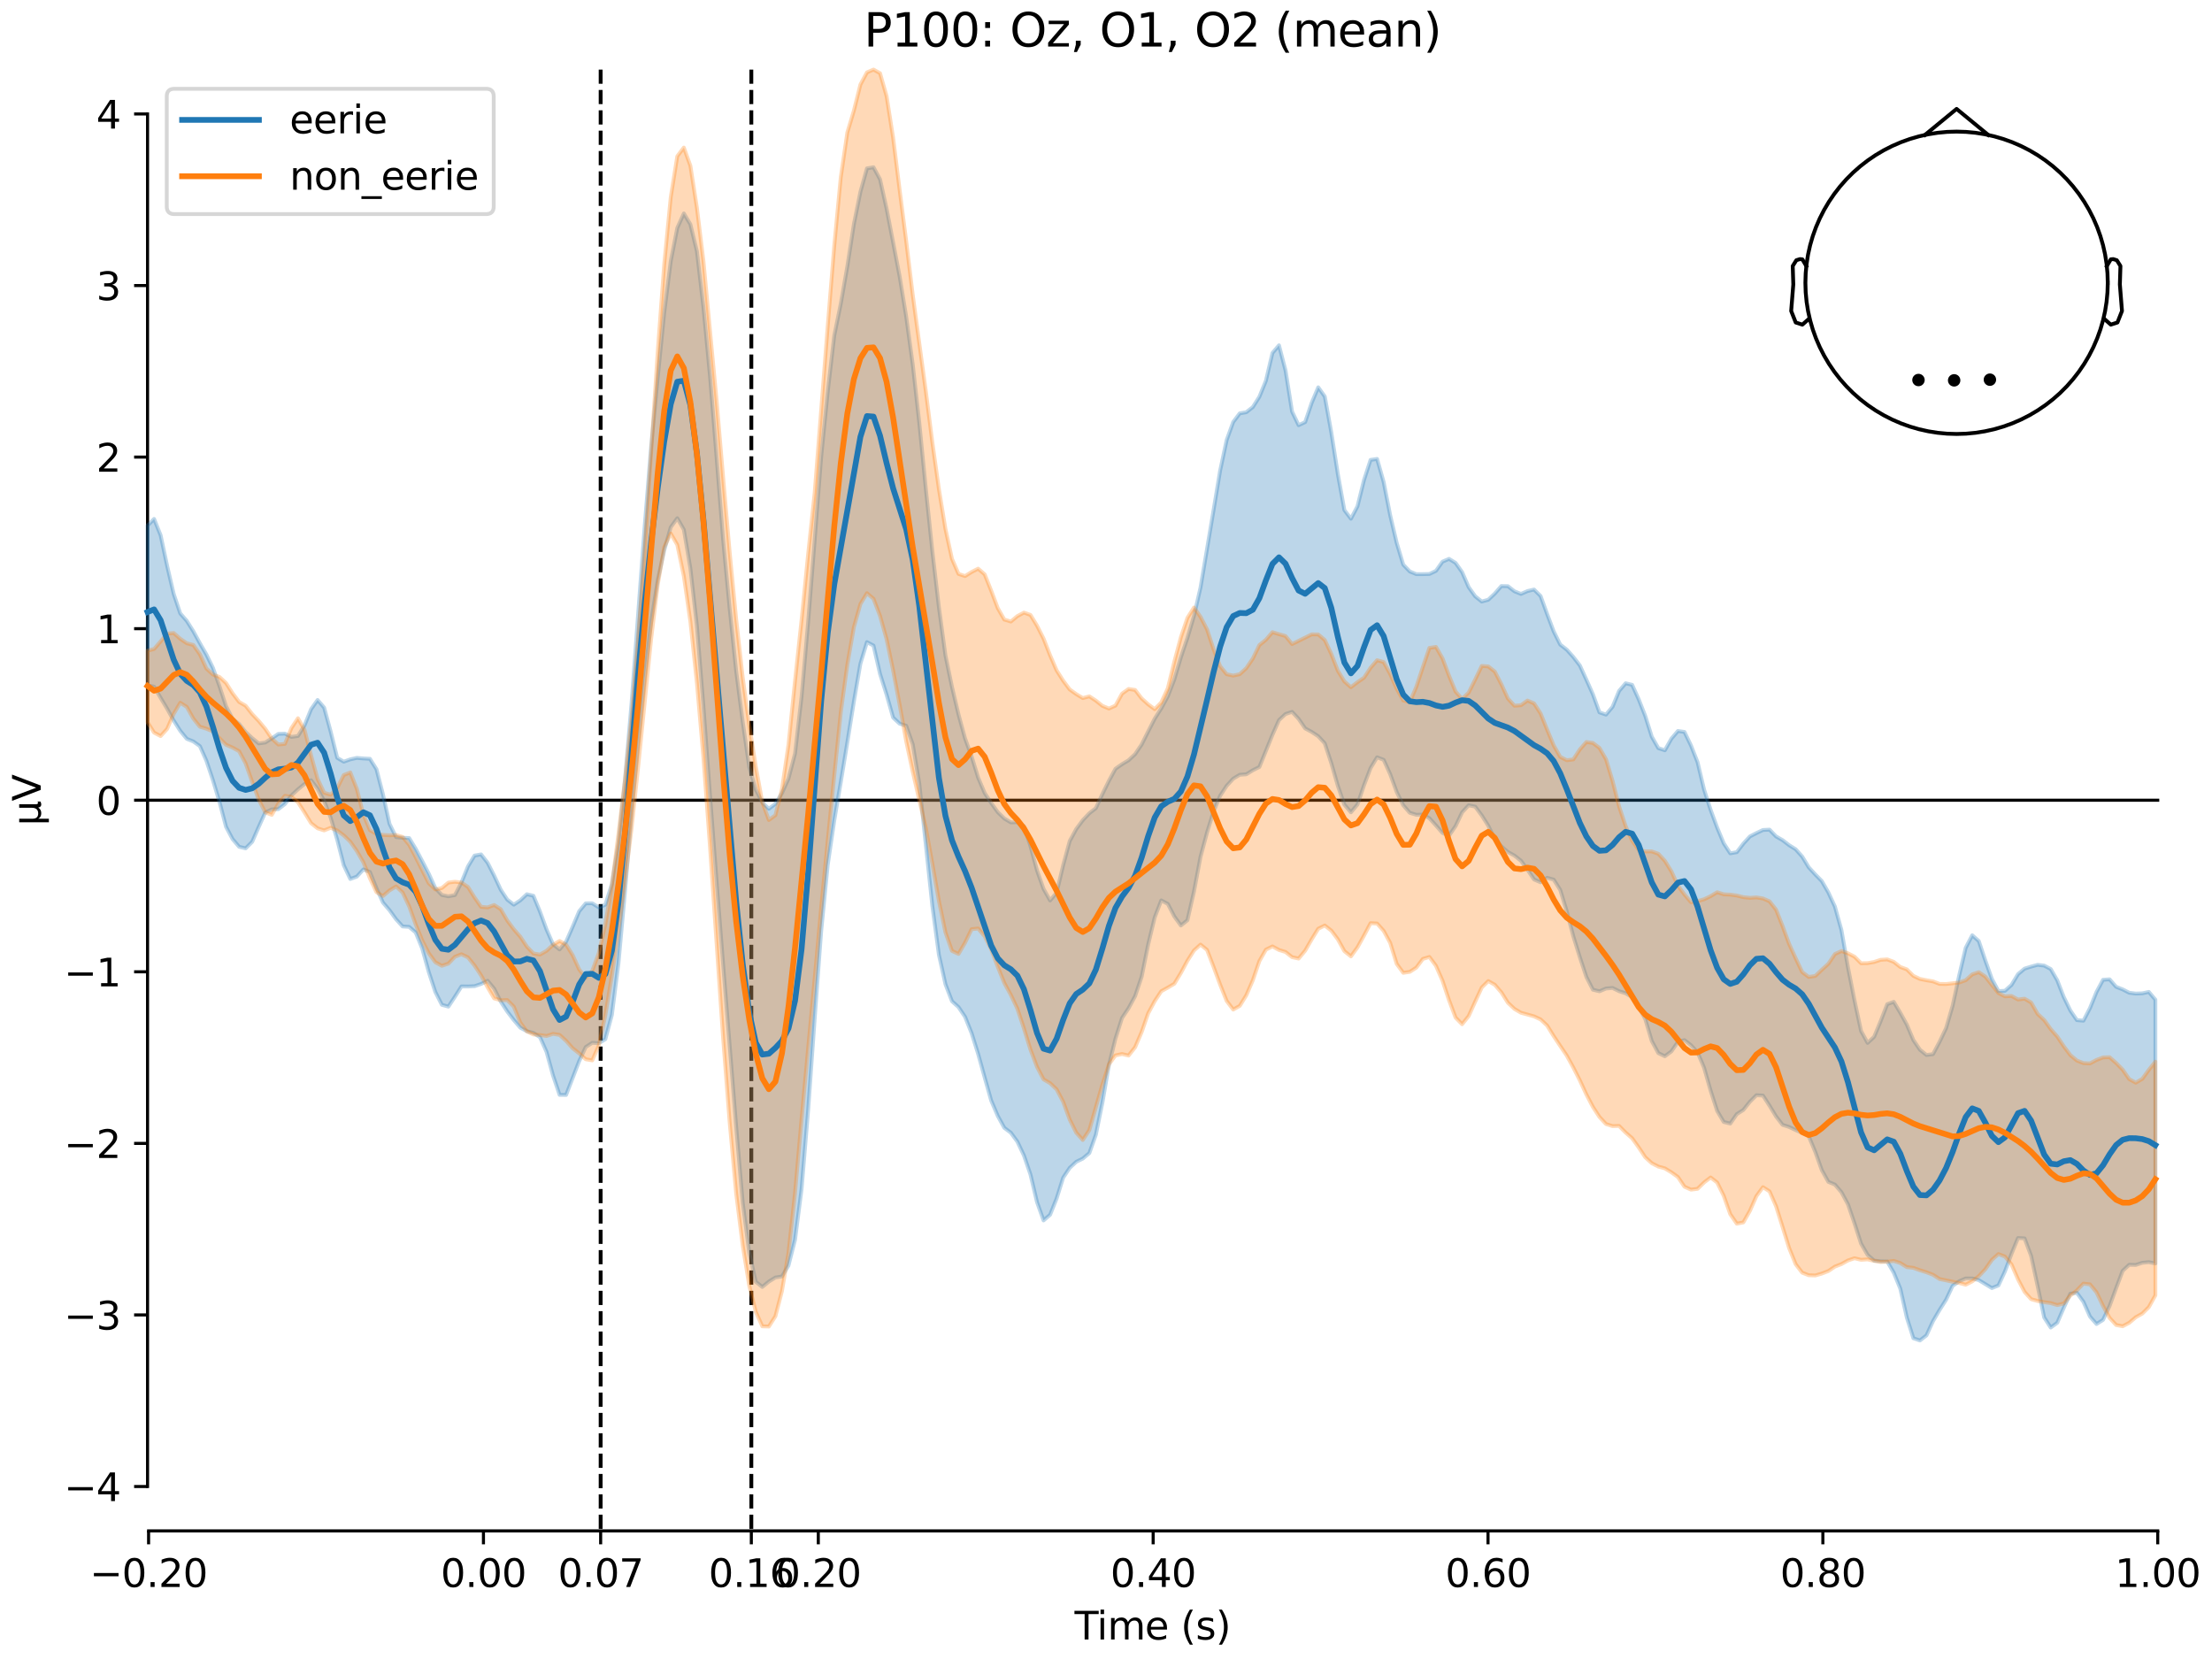 <?xml version="1.0" encoding="utf-8" standalone="no"?>
<!DOCTYPE svg PUBLIC "-//W3C//DTD SVG 1.1//EN"
  "http://www.w3.org/Graphics/SVG/1.1/DTD/svg11.dtd">
<svg xmlns:xlink="http://www.w3.org/1999/xlink" width="576pt" height="432pt" viewBox="0 0 576 432" xmlns="http://www.w3.org/2000/svg" version="1.1">
 <defs>
  <style type="text/css">*{stroke-linejoin: round; stroke-linecap: butt}</style>
 </defs>
 <g id="figure_1">
  <g id="patch_1">
   <path d="M 0 432 
L 576 432 
L 576 0 
L 0 0 
z
" style="fill: #ffffff"/>
  </g>
  <g id="axes_1">
   <g id="patch_2">
    <path d="M 38.421 398.644 
L 561.867 398.644 
L 561.867 18.118 
L 38.421 18.118 
L 38.421 398.644 
z
" style="fill: none; opacity: 0"/>
   </g>
   <g id="patch_3">
    <path d="M 38.421 387.08 
L 38.421 29.682 
" style="fill: none; stroke: #000000; stroke-width: 0.8; stroke-linejoin: miter; stroke-linecap: square"/>
   </g>
   <g id="LineCollection_1">
    <path d="M 156.407 18.118 
L 156.407 398.644 
" clip-path="url(#p5bb6c0ebc4)" style="fill: none; stroke-dasharray: 3.7,1.6; stroke-dashoffset: 0; stroke: #000000"/>
    <path d="M 195.645 18.118 
L 195.645 398.644 
" clip-path="url(#p5bb6c0ebc4)" style="fill: none; stroke-dasharray: 3.7,1.6; stroke-dashoffset: 0; stroke: #000000"/>
   </g>
   <g id="matplotlib.axis_1">
    <g id="xtick_1">
     <g id="line2d_1">
      <defs>
       <path id="me12e200591" d="M 0 0 
L 0 3.5 
" style="stroke: #000000; stroke-width: 0.8"/>
      </defs>
      <g>
       <use xlink:href="#me12e200591" x="38.693" y="398.644" style="stroke: #000000; stroke-width: 0.8"/>
      </g>
     </g>
     <g id="text_1">
      <!-- −0.20 -->
      <g transform="translate(23.37 413.242) scale(0.1 -0.1)">
       <defs>
        <path id="DejaVuSans-2212" d="M 678 2272 
L 4684 2272 
L 4684 1741 
L 678 1741 
L 678 2272 
z
" transform="scale(0.016)"/>
        <path id="DejaVuSans-30" d="M 2034 4250 
Q 1547 4250 1301 3770 
Q 1056 3291 1056 2328 
Q 1056 1369 1301 889 
Q 1547 409 2034 409 
Q 2525 409 2770 889 
Q 3016 1369 3016 2328 
Q 3016 3291 2770 3770 
Q 2525 4250 2034 4250 
z
M 2034 4750 
Q 2819 4750 3233 4129 
Q 3647 3509 3647 2328 
Q 3647 1150 3233 529 
Q 2819 -91 2034 -91 
Q 1250 -91 836 529 
Q 422 1150 422 2328 
Q 422 3509 836 4129 
Q 1250 4750 2034 4750 
z
" transform="scale(0.016)"/>
        <path id="DejaVuSans-2e" d="M 684 794 
L 1344 794 
L 1344 0 
L 684 0 
L 684 794 
z
" transform="scale(0.016)"/>
        <path id="DejaVuSans-32" d="M 1228 531 
L 3431 531 
L 3431 0 
L 469 0 
L 469 531 
Q 828 903 1448 1529 
Q 2069 2156 2228 2338 
Q 2531 2678 2651 2914 
Q 2772 3150 2772 3378 
Q 2772 3750 2511 3984 
Q 2250 4219 1831 4219 
Q 1534 4219 1204 4116 
Q 875 4013 500 3803 
L 500 4441 
Q 881 4594 1212 4672 
Q 1544 4750 1819 4750 
Q 2544 4750 2975 4387 
Q 3406 4025 3406 3419 
Q 3406 3131 3298 2873 
Q 3191 2616 2906 2266 
Q 2828 2175 2409 1742 
Q 1991 1309 1228 531 
z
" transform="scale(0.016)"/>
       </defs>
       <use xlink:href="#DejaVuSans-2212"/>
       <use xlink:href="#DejaVuSans-30" transform="translate(83.789 0)"/>
       <use xlink:href="#DejaVuSans-2e" transform="translate(147.412 0)"/>
       <use xlink:href="#DejaVuSans-32" transform="translate(179.199 0)"/>
       <use xlink:href="#DejaVuSans-30" transform="translate(242.822 0)"/>
      </g>
     </g>
    </g>
    <g id="xtick_2">
     <g id="line2d_2">
      <g>
       <use xlink:href="#me12e200591" x="125.889" y="398.644" style="stroke: #000000; stroke-width: 0.8"/>
      </g>
     </g>
     <g id="text_2">
      <!-- 0.00 -->
      <g transform="translate(114.756 413.242) scale(0.1 -0.1)">
       <use xlink:href="#DejaVuSans-30"/>
       <use xlink:href="#DejaVuSans-2e" transform="translate(63.623 0)"/>
       <use xlink:href="#DejaVuSans-30" transform="translate(95.41 0)"/>
       <use xlink:href="#DejaVuSans-30" transform="translate(159.033 0)"/>
      </g>
     </g>
    </g>
    <g id="xtick_3">
     <g id="line2d_3">
      <g>
       <use xlink:href="#me12e200591" x="156.407" y="398.644" style="stroke: #000000; stroke-width: 0.8"/>
      </g>
     </g>
     <g id="text_3">
      <!-- 0.07 -->
      <g transform="translate(145.274 413.242) scale(0.1 -0.1)">
       <defs>
        <path id="DejaVuSans-37" d="M 525 4666 
L 3525 4666 
L 3525 4397 
L 1831 0 
L 1172 0 
L 2766 4134 
L 525 4134 
L 525 4666 
z
" transform="scale(0.016)"/>
       </defs>
       <use xlink:href="#DejaVuSans-30"/>
       <use xlink:href="#DejaVuSans-2e" transform="translate(63.623 0)"/>
       <use xlink:href="#DejaVuSans-30" transform="translate(95.41 0)"/>
       <use xlink:href="#DejaVuSans-37" transform="translate(159.033 0)"/>
      </g>
     </g>
    </g>
    <g id="xtick_4">
     <g id="line2d_4">
      <g>
       <use xlink:href="#me12e200591" x="195.645" y="398.644" style="stroke: #000000; stroke-width: 0.8"/>
      </g>
     </g>
     <g id="text_4">
      <!-- 0.16 -->
      <g transform="translate(184.512 413.242) scale(0.1 -0.1)">
       <defs>
        <path id="DejaVuSans-31" d="M 794 531 
L 1825 531 
L 1825 4091 
L 703 3866 
L 703 4441 
L 1819 4666 
L 2450 4666 
L 2450 531 
L 3481 531 
L 3481 0 
L 794 0 
L 794 531 
z
" transform="scale(0.016)"/>
        <path id="DejaVuSans-36" d="M 2113 2584 
Q 1688 2584 1439 2293 
Q 1191 2003 1191 1497 
Q 1191 994 1439 701 
Q 1688 409 2113 409 
Q 2538 409 2786 701 
Q 3034 994 3034 1497 
Q 3034 2003 2786 2293 
Q 2538 2584 2113 2584 
z
M 3366 4563 
L 3366 3988 
Q 3128 4100 2886 4159 
Q 2644 4219 2406 4219 
Q 1781 4219 1451 3797 
Q 1122 3375 1075 2522 
Q 1259 2794 1537 2939 
Q 1816 3084 2150 3084 
Q 2853 3084 3261 2657 
Q 3669 2231 3669 1497 
Q 3669 778 3244 343 
Q 2819 -91 2113 -91 
Q 1303 -91 875 529 
Q 447 1150 447 2328 
Q 447 3434 972 4092 
Q 1497 4750 2381 4750 
Q 2619 4750 2861 4703 
Q 3103 4656 3366 4563 
z
" transform="scale(0.016)"/>
       </defs>
       <use xlink:href="#DejaVuSans-30"/>
       <use xlink:href="#DejaVuSans-2e" transform="translate(63.623 0)"/>
       <use xlink:href="#DejaVuSans-31" transform="translate(95.41 0)"/>
       <use xlink:href="#DejaVuSans-36" transform="translate(159.033 0)"/>
      </g>
     </g>
    </g>
    <g id="xtick_5">
     <g id="line2d_5">
      <g>
       <use xlink:href="#me12e200591" x="213.084" y="398.644" style="stroke: #000000; stroke-width: 0.8"/>
      </g>
     </g>
     <g id="text_5">
      <!-- 0.20 -->
      <g transform="translate(201.952 413.242) scale(0.1 -0.1)">
       <use xlink:href="#DejaVuSans-30"/>
       <use xlink:href="#DejaVuSans-2e" transform="translate(63.623 0)"/>
       <use xlink:href="#DejaVuSans-32" transform="translate(95.41 0)"/>
       <use xlink:href="#DejaVuSans-30" transform="translate(159.033 0)"/>
      </g>
     </g>
    </g>
    <g id="xtick_6">
     <g id="line2d_6">
      <g>
       <use xlink:href="#me12e200591" x="300.28" y="398.644" style="stroke: #000000; stroke-width: 0.8"/>
      </g>
     </g>
     <g id="text_6">
      <!-- 0.40 -->
      <g transform="translate(289.147 413.242) scale(0.1 -0.1)">
       <defs>
        <path id="DejaVuSans-34" d="M 2419 4116 
L 825 1625 
L 2419 1625 
L 2419 4116 
z
M 2253 4666 
L 3047 4666 
L 3047 1625 
L 3713 1625 
L 3713 1100 
L 3047 1100 
L 3047 0 
L 2419 0 
L 2419 1100 
L 313 1100 
L 313 1709 
L 2253 4666 
z
" transform="scale(0.016)"/>
       </defs>
       <use xlink:href="#DejaVuSans-30"/>
       <use xlink:href="#DejaVuSans-2e" transform="translate(63.623 0)"/>
       <use xlink:href="#DejaVuSans-34" transform="translate(95.41 0)"/>
       <use xlink:href="#DejaVuSans-30" transform="translate(159.033 0)"/>
      </g>
     </g>
    </g>
    <g id="xtick_7">
     <g id="line2d_7">
      <g>
       <use xlink:href="#me12e200591" x="387.476" y="398.644" style="stroke: #000000; stroke-width: 0.8"/>
      </g>
     </g>
     <g id="text_7">
      <!-- 0.60 -->
      <g transform="translate(376.343 413.242) scale(0.1 -0.1)">
       <use xlink:href="#DejaVuSans-30"/>
       <use xlink:href="#DejaVuSans-2e" transform="translate(63.623 0)"/>
       <use xlink:href="#DejaVuSans-36" transform="translate(95.41 0)"/>
       <use xlink:href="#DejaVuSans-30" transform="translate(159.033 0)"/>
      </g>
     </g>
    </g>
    <g id="xtick_8">
     <g id="line2d_8">
      <g>
       <use xlink:href="#me12e200591" x="474.671" y="398.644" style="stroke: #000000; stroke-width: 0.8"/>
      </g>
     </g>
     <g id="text_8">
      <!-- 0.80 -->
      <g transform="translate(463.538 413.242) scale(0.1 -0.1)">
       <defs>
        <path id="DejaVuSans-38" d="M 2034 2216 
Q 1584 2216 1326 1975 
Q 1069 1734 1069 1313 
Q 1069 891 1326 650 
Q 1584 409 2034 409 
Q 2484 409 2743 651 
Q 3003 894 3003 1313 
Q 3003 1734 2745 1975 
Q 2488 2216 2034 2216 
z
M 1403 2484 
Q 997 2584 770 2862 
Q 544 3141 544 3541 
Q 544 4100 942 4425 
Q 1341 4750 2034 4750 
Q 2731 4750 3128 4425 
Q 3525 4100 3525 3541 
Q 3525 3141 3298 2862 
Q 3072 2584 2669 2484 
Q 3125 2378 3379 2068 
Q 3634 1759 3634 1313 
Q 3634 634 3220 271 
Q 2806 -91 2034 -91 
Q 1263 -91 848 271 
Q 434 634 434 1313 
Q 434 1759 690 2068 
Q 947 2378 1403 2484 
z
M 1172 3481 
Q 1172 3119 1398 2916 
Q 1625 2713 2034 2713 
Q 2441 2713 2670 2916 
Q 2900 3119 2900 3481 
Q 2900 3844 2670 4047 
Q 2441 4250 2034 4250 
Q 1625 4250 1398 4047 
Q 1172 3844 1172 3481 
z
" transform="scale(0.016)"/>
       </defs>
       <use xlink:href="#DejaVuSans-30"/>
       <use xlink:href="#DejaVuSans-2e" transform="translate(63.623 0)"/>
       <use xlink:href="#DejaVuSans-38" transform="translate(95.41 0)"/>
       <use xlink:href="#DejaVuSans-30" transform="translate(159.033 0)"/>
      </g>
     </g>
    </g>
    <g id="xtick_9">
     <g id="line2d_9">
      <g>
       <use xlink:href="#me12e200591" x="561.867" y="398.644" style="stroke: #000000; stroke-width: 0.8"/>
      </g>
     </g>
     <g id="text_9">
      <!-- 1.00 -->
      <g transform="translate(550.734 413.242) scale(0.1 -0.1)">
       <use xlink:href="#DejaVuSans-31"/>
       <use xlink:href="#DejaVuSans-2e" transform="translate(63.623 0)"/>
       <use xlink:href="#DejaVuSans-30" transform="translate(95.41 0)"/>
       <use xlink:href="#DejaVuSans-30" transform="translate(159.033 0)"/>
      </g>
     </g>
    </g>
    <g id="text_10">
     <!-- Time (s) -->
     <g transform="translate(279.815 426.92) scale(0.1 -0.1)">
      <defs>
       <path id="DejaVuSans-54" d="M -19 4666 
L 3928 4666 
L 3928 4134 
L 2272 4134 
L 2272 0 
L 1638 0 
L 1638 4134 
L -19 4134 
L -19 4666 
z
" transform="scale(0.016)"/>
       <path id="DejaVuSans-69" d="M 603 3500 
L 1178 3500 
L 1178 0 
L 603 0 
L 603 3500 
z
M 603 4863 
L 1178 4863 
L 1178 4134 
L 603 4134 
L 603 4863 
z
" transform="scale(0.016)"/>
       <path id="DejaVuSans-6d" d="M 3328 2828 
Q 3544 3216 3844 3400 
Q 4144 3584 4550 3584 
Q 5097 3584 5394 3201 
Q 5691 2819 5691 2113 
L 5691 0 
L 5113 0 
L 5113 2094 
Q 5113 2597 4934 2840 
Q 4756 3084 4391 3084 
Q 3944 3084 3684 2787 
Q 3425 2491 3425 1978 
L 3425 0 
L 2847 0 
L 2847 2094 
Q 2847 2600 2669 2842 
Q 2491 3084 2119 3084 
Q 1678 3084 1418 2786 
Q 1159 2488 1159 1978 
L 1159 0 
L 581 0 
L 581 3500 
L 1159 3500 
L 1159 2956 
Q 1356 3278 1631 3431 
Q 1906 3584 2284 3584 
Q 2666 3584 2933 3390 
Q 3200 3197 3328 2828 
z
" transform="scale(0.016)"/>
       <path id="DejaVuSans-65" d="M 3597 1894 
L 3597 1613 
L 953 1613 
Q 991 1019 1311 708 
Q 1631 397 2203 397 
Q 2534 397 2845 478 
Q 3156 559 3463 722 
L 3463 178 
Q 3153 47 2828 -22 
Q 2503 -91 2169 -91 
Q 1331 -91 842 396 
Q 353 884 353 1716 
Q 353 2575 817 3079 
Q 1281 3584 2069 3584 
Q 2775 3584 3186 3129 
Q 3597 2675 3597 1894 
z
M 3022 2063 
Q 3016 2534 2758 2815 
Q 2500 3097 2075 3097 
Q 1594 3097 1305 2825 
Q 1016 2553 972 2059 
L 3022 2063 
z
" transform="scale(0.016)"/>
       <path id="DejaVuSans-20" transform="scale(0.016)"/>
       <path id="DejaVuSans-28" d="M 1984 4856 
Q 1566 4138 1362 3434 
Q 1159 2731 1159 2009 
Q 1159 1288 1364 580 
Q 1569 -128 1984 -844 
L 1484 -844 
Q 1016 -109 783 600 
Q 550 1309 550 2009 
Q 550 2706 781 3412 
Q 1013 4119 1484 4856 
L 1984 4856 
z
" transform="scale(0.016)"/>
       <path id="DejaVuSans-73" d="M 2834 3397 
L 2834 2853 
Q 2591 2978 2328 3040 
Q 2066 3103 1784 3103 
Q 1356 3103 1142 2972 
Q 928 2841 928 2578 
Q 928 2378 1081 2264 
Q 1234 2150 1697 2047 
L 1894 2003 
Q 2506 1872 2764 1633 
Q 3022 1394 3022 966 
Q 3022 478 2636 193 
Q 2250 -91 1575 -91 
Q 1294 -91 989 -36 
Q 684 19 347 128 
L 347 722 
Q 666 556 975 473 
Q 1284 391 1588 391 
Q 1994 391 2212 530 
Q 2431 669 2431 922 
Q 2431 1156 2273 1281 
Q 2116 1406 1581 1522 
L 1381 1569 
Q 847 1681 609 1914 
Q 372 2147 372 2553 
Q 372 3047 722 3315 
Q 1072 3584 1716 3584 
Q 2034 3584 2315 3537 
Q 2597 3491 2834 3397 
z
" transform="scale(0.016)"/>
       <path id="DejaVuSans-29" d="M 513 4856 
L 1013 4856 
Q 1481 4119 1714 3412 
Q 1947 2706 1947 2009 
Q 1947 1309 1714 600 
Q 1481 -109 1013 -844 
L 513 -844 
Q 928 -128 1133 580 
Q 1338 1288 1338 2009 
Q 1338 2731 1133 3434 
Q 928 4138 513 4856 
z
" transform="scale(0.016)"/>
      </defs>
      <use xlink:href="#DejaVuSans-54"/>
      <use xlink:href="#DejaVuSans-69" transform="translate(57.959 0)"/>
      <use xlink:href="#DejaVuSans-6d" transform="translate(85.742 0)"/>
      <use xlink:href="#DejaVuSans-65" transform="translate(183.154 0)"/>
      <use xlink:href="#DejaVuSans-20" transform="translate(244.678 0)"/>
      <use xlink:href="#DejaVuSans-28" transform="translate(276.465 0)"/>
      <use xlink:href="#DejaVuSans-73" transform="translate(315.479 0)"/>
      <use xlink:href="#DejaVuSans-29" transform="translate(367.578 0)"/>
     </g>
    </g>
   </g>
   <g id="matplotlib.axis_2">
    <g id="ytick_1">
     <g id="line2d_10">
      <defs>
       <path id="med0a1c38b2" d="M 0 0 
L -3.5 0 
" style="stroke: #000000; stroke-width: 0.8"/>
      </defs>
      <g>
       <use xlink:href="#med0a1c38b2" x="38.421" y="387.08" style="stroke: #000000; stroke-width: 0.8"/>
      </g>
     </g>
     <g id="text_11">
      <!-- −4 -->
      <g transform="translate(16.678 390.879) scale(0.1 -0.1)">
       <use xlink:href="#DejaVuSans-2212"/>
       <use xlink:href="#DejaVuSans-34" transform="translate(83.789 0)"/>
      </g>
     </g>
    </g>
    <g id="ytick_2">
     <g id="line2d_11">
      <g>
       <use xlink:href="#med0a1c38b2" x="38.421" y="342.405" style="stroke: #000000; stroke-width: 0.8"/>
      </g>
     </g>
     <g id="text_12">
      <!-- −3 -->
      <g transform="translate(16.678 346.205) scale(0.1 -0.1)">
       <defs>
        <path id="DejaVuSans-33" d="M 2597 2516 
Q 3050 2419 3304 2112 
Q 3559 1806 3559 1356 
Q 3559 666 3084 287 
Q 2609 -91 1734 -91 
Q 1441 -91 1130 -33 
Q 819 25 488 141 
L 488 750 
Q 750 597 1062 519 
Q 1375 441 1716 441 
Q 2309 441 2620 675 
Q 2931 909 2931 1356 
Q 2931 1769 2642 2001 
Q 2353 2234 1838 2234 
L 1294 2234 
L 1294 2753 
L 1863 2753 
Q 2328 2753 2575 2939 
Q 2822 3125 2822 3475 
Q 2822 3834 2567 4026 
Q 2313 4219 1838 4219 
Q 1578 4219 1281 4162 
Q 984 4106 628 3988 
L 628 4550 
Q 988 4650 1302 4700 
Q 1616 4750 1894 4750 
Q 2613 4750 3031 4423 
Q 3450 4097 3450 3541 
Q 3450 3153 3228 2886 
Q 3006 2619 2597 2516 
z
" transform="scale(0.016)"/>
       </defs>
       <use xlink:href="#DejaVuSans-2212"/>
       <use xlink:href="#DejaVuSans-33" transform="translate(83.789 0)"/>
      </g>
     </g>
    </g>
    <g id="ytick_3">
     <g id="line2d_12">
      <g>
       <use xlink:href="#med0a1c38b2" x="38.421" y="297.731" style="stroke: #000000; stroke-width: 0.8"/>
      </g>
     </g>
     <g id="text_13">
      <!-- −2 -->
      <g transform="translate(16.678 301.53) scale(0.1 -0.1)">
       <use xlink:href="#DejaVuSans-2212"/>
       <use xlink:href="#DejaVuSans-32" transform="translate(83.789 0)"/>
      </g>
     </g>
    </g>
    <g id="ytick_4">
     <g id="line2d_13">
      <g>
       <use xlink:href="#med0a1c38b2" x="38.421" y="253.056" style="stroke: #000000; stroke-width: 0.8"/>
      </g>
     </g>
     <g id="text_14">
      <!-- −1 -->
      <g transform="translate(16.678 256.855) scale(0.1 -0.1)">
       <use xlink:href="#DejaVuSans-2212"/>
       <use xlink:href="#DejaVuSans-31" transform="translate(83.789 0)"/>
      </g>
     </g>
    </g>
    <g id="ytick_5">
     <g id="line2d_14">
      <g>
       <use xlink:href="#med0a1c38b2" x="38.421" y="208.381" style="stroke: #000000; stroke-width: 0.8"/>
      </g>
     </g>
     <g id="text_15">
      <!-- 0 -->
      <g transform="translate(25.058 212.18) scale(0.1 -0.1)">
       <use xlink:href="#DejaVuSans-30"/>
      </g>
     </g>
    </g>
    <g id="ytick_6">
     <g id="line2d_15">
      <g>
       <use xlink:href="#med0a1c38b2" x="38.421" y="163.706" style="stroke: #000000; stroke-width: 0.8"/>
      </g>
     </g>
     <g id="text_16">
      <!-- 1 -->
      <g transform="translate(25.058 167.505) scale(0.1 -0.1)">
       <use xlink:href="#DejaVuSans-31"/>
      </g>
     </g>
    </g>
    <g id="ytick_7">
     <g id="line2d_16">
      <g>
       <use xlink:href="#med0a1c38b2" x="38.421" y="119.031" style="stroke: #000000; stroke-width: 0.8"/>
      </g>
     </g>
     <g id="text_17">
      <!-- 2 -->
      <g transform="translate(25.058 122.83) scale(0.1 -0.1)">
       <use xlink:href="#DejaVuSans-32"/>
      </g>
     </g>
    </g>
    <g id="ytick_8">
     <g id="line2d_17">
      <g>
       <use xlink:href="#med0a1c38b2" x="38.421" y="74.356" style="stroke: #000000; stroke-width: 0.8"/>
      </g>
     </g>
     <g id="text_18">
      <!-- 3 -->
      <g transform="translate(25.058 78.156) scale(0.1 -0.1)">
       <use xlink:href="#DejaVuSans-33"/>
      </g>
     </g>
    </g>
    <g id="ytick_9">
     <g id="line2d_18">
      <g>
       <use xlink:href="#med0a1c38b2" x="38.421" y="29.682" style="stroke: #000000; stroke-width: 0.8"/>
      </g>
     </g>
     <g id="text_19">
      <!-- 4 -->
      <g transform="translate(25.058 33.481) scale(0.1 -0.1)">
       <use xlink:href="#DejaVuSans-34"/>
      </g>
     </g>
    </g>
    <g id="text_20">
     <!-- µV -->
     <g transform="translate(10.599 214.982) rotate(-90) scale(0.1 -0.1)">
      <defs>
       <path id="DejaVuSans-b5" d="M 544 -1331 
L 544 3500 
L 1119 3500 
L 1119 1325 
Q 1119 872 1334 640 
Q 1550 409 1972 409 
Q 2434 409 2667 671 
Q 2900 934 2900 1459 
L 2900 3500 
L 3475 3500 
L 3475 806 
Q 3475 619 3529 530 
Q 3584 441 3700 441 
Q 3728 441 3778 458 
Q 3828 475 3916 513 
L 3916 50 
Q 3788 -22 3673 -56 
Q 3559 -91 3450 -91 
Q 3234 -91 3106 31 
Q 2978 153 2931 403 
Q 2775 156 2548 32 
Q 2322 -91 2016 -91 
Q 1697 -91 1473 31 
Q 1250 153 1119 397 
L 1119 -1331 
L 544 -1331 
z
" transform="scale(0.016)"/>
       <path id="DejaVuSans-56" d="M 1831 0 
L 50 4666 
L 709 4666 
L 2188 738 
L 3669 4666 
L 4325 4666 
L 2547 0 
L 1831 0 
z
" transform="scale(0.016)"/>
      </defs>
      <use xlink:href="#DejaVuSans-b5"/>
      <use xlink:href="#DejaVuSans-56" transform="translate(63.623 0)"/>
     </g>
    </g>
   </g>
   <g id="patch_4">
    <path d="M 38.693 398.644 
L 561.867 398.644 
" style="fill: none; stroke: #000000; stroke-width: 0.8; stroke-linejoin: miter; stroke-linecap: square"/>
   </g>
   <g id="patch_5">
    <path d="M 38.421 208.381 
L 561.867 208.381 
" style="fill: none; stroke: #000000; stroke-width: 0.8; stroke-linejoin: miter; stroke-linecap: square"/>
   </g>
   <g id="text_21">
    <!-- P100: Oz, O1, O2 (mean) -->
    <g transform="translate(224.96 12.118) scale(0.12 -0.12)">
     <defs>
      <path id="DejaVuSans-50" d="M 1259 4147 
L 1259 2394 
L 2053 2394 
Q 2494 2394 2734 2622 
Q 2975 2850 2975 3272 
Q 2975 3691 2734 3919 
Q 2494 4147 2053 4147 
L 1259 4147 
z
M 628 4666 
L 2053 4666 
Q 2838 4666 3239 4311 
Q 3641 3956 3641 3272 
Q 3641 2581 3239 2228 
Q 2838 1875 2053 1875 
L 1259 1875 
L 1259 0 
L 628 0 
L 628 4666 
z
" transform="scale(0.016)"/>
      <path id="DejaVuSans-3a" d="M 750 794 
L 1409 794 
L 1409 0 
L 750 0 
L 750 794 
z
M 750 3309 
L 1409 3309 
L 1409 2516 
L 750 2516 
L 750 3309 
z
" transform="scale(0.016)"/>
      <path id="DejaVuSans-4f" d="M 2522 4238 
Q 1834 4238 1429 3725 
Q 1025 3213 1025 2328 
Q 1025 1447 1429 934 
Q 1834 422 2522 422 
Q 3209 422 3611 934 
Q 4013 1447 4013 2328 
Q 4013 3213 3611 3725 
Q 3209 4238 2522 4238 
z
M 2522 4750 
Q 3503 4750 4090 4092 
Q 4678 3434 4678 2328 
Q 4678 1225 4090 567 
Q 3503 -91 2522 -91 
Q 1538 -91 948 565 
Q 359 1222 359 2328 
Q 359 3434 948 4092 
Q 1538 4750 2522 4750 
z
" transform="scale(0.016)"/>
      <path id="DejaVuSans-7a" d="M 353 3500 
L 3084 3500 
L 3084 2975 
L 922 459 
L 3084 459 
L 3084 0 
L 275 0 
L 275 525 
L 2438 3041 
L 353 3041 
L 353 3500 
z
" transform="scale(0.016)"/>
      <path id="DejaVuSans-2c" d="M 750 794 
L 1409 794 
L 1409 256 
L 897 -744 
L 494 -744 
L 750 256 
L 750 794 
z
" transform="scale(0.016)"/>
      <path id="DejaVuSans-61" d="M 2194 1759 
Q 1497 1759 1228 1600 
Q 959 1441 959 1056 
Q 959 750 1161 570 
Q 1363 391 1709 391 
Q 2188 391 2477 730 
Q 2766 1069 2766 1631 
L 2766 1759 
L 2194 1759 
z
M 3341 1997 
L 3341 0 
L 2766 0 
L 2766 531 
Q 2569 213 2275 61 
Q 1981 -91 1556 -91 
Q 1019 -91 701 211 
Q 384 513 384 1019 
Q 384 1609 779 1909 
Q 1175 2209 1959 2209 
L 2766 2209 
L 2766 2266 
Q 2766 2663 2505 2880 
Q 2244 3097 1772 3097 
Q 1472 3097 1187 3025 
Q 903 2953 641 2809 
L 641 3341 
Q 956 3463 1253 3523 
Q 1550 3584 1831 3584 
Q 2591 3584 2966 3190 
Q 3341 2797 3341 1997 
z
" transform="scale(0.016)"/>
      <path id="DejaVuSans-6e" d="M 3513 2113 
L 3513 0 
L 2938 0 
L 2938 2094 
Q 2938 2591 2744 2837 
Q 2550 3084 2163 3084 
Q 1697 3084 1428 2787 
Q 1159 2491 1159 1978 
L 1159 0 
L 581 0 
L 581 3500 
L 1159 3500 
L 1159 2956 
Q 1366 3272 1645 3428 
Q 1925 3584 2291 3584 
Q 2894 3584 3203 3211 
Q 3513 2838 3513 2113 
z
" transform="scale(0.016)"/>
     </defs>
     <use xlink:href="#DejaVuSans-50"/>
     <use xlink:href="#DejaVuSans-31" transform="translate(60.303 0)"/>
     <use xlink:href="#DejaVuSans-30" transform="translate(123.926 0)"/>
     <use xlink:href="#DejaVuSans-30" transform="translate(187.549 0)"/>
     <use xlink:href="#DejaVuSans-3a" transform="translate(251.172 0)"/>
     <use xlink:href="#DejaVuSans-20" transform="translate(284.863 0)"/>
     <use xlink:href="#DejaVuSans-4f" transform="translate(316.65 0)"/>
     <use xlink:href="#DejaVuSans-7a" transform="translate(395.361 0)"/>
     <use xlink:href="#DejaVuSans-2c" transform="translate(447.852 0)"/>
     <use xlink:href="#DejaVuSans-20" transform="translate(479.639 0)"/>
     <use xlink:href="#DejaVuSans-4f" transform="translate(511.426 0)"/>
     <use xlink:href="#DejaVuSans-31" transform="translate(590.137 0)"/>
     <use xlink:href="#DejaVuSans-2c" transform="translate(653.76 0)"/>
     <use xlink:href="#DejaVuSans-20" transform="translate(685.547 0)"/>
     <use xlink:href="#DejaVuSans-4f" transform="translate(717.334 0)"/>
     <use xlink:href="#DejaVuSans-32" transform="translate(796.045 0)"/>
     <use xlink:href="#DejaVuSans-20" transform="translate(859.668 0)"/>
     <use xlink:href="#DejaVuSans-28" transform="translate(891.455 0)"/>
     <use xlink:href="#DejaVuSans-6d" transform="translate(930.469 0)"/>
     <use xlink:href="#DejaVuSans-65" transform="translate(1027.881 0)"/>
     <use xlink:href="#DejaVuSans-61" transform="translate(1089.404 0)"/>
     <use xlink:href="#DejaVuSans-6e" transform="translate(1150.684 0)"/>
     <use xlink:href="#DejaVuSans-29" transform="translate(1214.062 0)"/>
    </g>
   </g>
   <g id="legend_1">
    <g id="patch_6">
     <path d="M 45.421 55.753 
L 126.563 55.753 
Q 128.563 55.753 128.563 53.753 
L 128.563 25.118 
Q 128.563 23.118 126.563 23.118 
L 45.421 23.118 
Q 43.421 23.118 43.421 25.118 
L 43.421 53.753 
Q 43.421 55.753 45.421 55.753 
z
" style="fill: #ffffff; opacity: 0.8; stroke: #cccccc; stroke-linejoin: miter"/>
    </g>
    <g id="line2d_19">
     <path d="M 47.421 31.217 
L 57.421 31.217 
L 67.421 31.217 
" style="fill: none; stroke: #1f77b4; stroke-width: 1.5; stroke-linecap: square"/>
    </g>
    <g id="text_22">
     <!-- eerie -->
     <g transform="translate(75.421 34.717) scale(0.1 -0.1)">
      <defs>
       <path id="DejaVuSans-72" d="M 2631 2963 
Q 2534 3019 2420 3045 
Q 2306 3072 2169 3072 
Q 1681 3072 1420 2755 
Q 1159 2438 1159 1844 
L 1159 0 
L 581 0 
L 581 3500 
L 1159 3500 
L 1159 2956 
Q 1341 3275 1631 3429 
Q 1922 3584 2338 3584 
Q 2397 3584 2469 3576 
Q 2541 3569 2628 3553 
L 2631 2963 
z
" transform="scale(0.016)"/>
      </defs>
      <use xlink:href="#DejaVuSans-65"/>
      <use xlink:href="#DejaVuSans-65" transform="translate(61.523 0)"/>
      <use xlink:href="#DejaVuSans-72" transform="translate(123.047 0)"/>
      <use xlink:href="#DejaVuSans-69" transform="translate(164.16 0)"/>
      <use xlink:href="#DejaVuSans-65" transform="translate(191.943 0)"/>
     </g>
    </g>
    <g id="line2d_20">
     <path d="M 47.421 45.895 
L 57.421 45.895 
L 67.421 45.895 
" style="fill: none; stroke: #ff7f0e; stroke-width: 1.5; stroke-linecap: square"/>
    </g>
    <g id="text_23">
     <!-- non_eerie -->
     <g transform="translate(75.421 49.395) scale(0.1 -0.1)">
      <defs>
       <path id="DejaVuSans-6f" d="M 1959 3097 
Q 1497 3097 1228 2736 
Q 959 2375 959 1747 
Q 959 1119 1226 758 
Q 1494 397 1959 397 
Q 2419 397 2687 759 
Q 2956 1122 2956 1747 
Q 2956 2369 2687 2733 
Q 2419 3097 1959 3097 
z
M 1959 3584 
Q 2709 3584 3137 3096 
Q 3566 2609 3566 1747 
Q 3566 888 3137 398 
Q 2709 -91 1959 -91 
Q 1206 -91 779 398 
Q 353 888 353 1747 
Q 353 2609 779 3096 
Q 1206 3584 1959 3584 
z
" transform="scale(0.016)"/>
       <path id="DejaVuSans-5f" d="M 3263 -1063 
L 3263 -1509 
L -63 -1509 
L -63 -1063 
L 3263 -1063 
z
" transform="scale(0.016)"/>
      </defs>
      <use xlink:href="#DejaVuSans-6e"/>
      <use xlink:href="#DejaVuSans-6f" transform="translate(63.379 0)"/>
      <use xlink:href="#DejaVuSans-6e" transform="translate(124.561 0)"/>
      <use xlink:href="#DejaVuSans-5f" transform="translate(187.939 0)"/>
      <use xlink:href="#DejaVuSans-65" transform="translate(237.939 0)"/>
      <use xlink:href="#DejaVuSans-65" transform="translate(299.463 0)"/>
      <use xlink:href="#DejaVuSans-72" transform="translate(360.986 0)"/>
      <use xlink:href="#DejaVuSans-69" transform="translate(402.1 0)"/>
      <use xlink:href="#DejaVuSans-65" transform="translate(429.883 0)"/>
     </g>
    </g>
   </g>
   <g id="FillBetweenPolyCollection_1">
    <defs>
     <path id="m9725042ddd" d="M 38.421 -295.129 
L 38.421 -253.527 
L 40.124 -253.194 
L 41.827 -250.27 
L 43.53 -247.431 
L 45.233 -244.371 
L 46.936 -241.696 
L 48.639 -239.607 
L 50.342 -238.927 
L 52.045 -237.708 
L 53.748 -233.893 
L 55.451 -228.821 
L 57.154 -223.188 
L 58.857 -216.699 
L 60.56 -213.502 
L 62.263 -211.497 
L 63.966 -211.094 
L 65.669 -212.795 
L 67.372 -216.665 
L 69.075 -220.434 
L 70.778 -221.242 
L 72.481 -221.3 
L 74.184 -222.615 
L 75.887 -224.874 
L 77.59 -226.459 
L 79.294 -227.839 
L 80.997 -228.826 
L 82.7 -226.584 
L 84.403 -223.46 
L 86.106 -219.069 
L 87.809 -213.332 
L 89.512 -206.694 
L 91.215 -203.11 
L 92.918 -203.732 
L 94.621 -205.601 
L 96.324 -204.94 
L 98.027 -200.723 
L 99.73 -196.958 
L 101.433 -194.973 
L 103.136 -192.624 
L 104.839 -190.752 
L 106.542 -190.641 
L 108.245 -189.19 
L 109.948 -184.989 
L 111.651 -178.88 
L 113.354 -173.705 
L 115.057 -170.354 
L 116.76 -169.881 
L 118.463 -172.45 
L 120.166 -175.139 
L 121.87 -175.125 
L 123.573 -175.2 
L 125.276 -175.78 
L 126.979 -176.613 
L 128.682 -174.547 
L 130.385 -171.202 
L 132.088 -168.605 
L 133.791 -166.381 
L 135.494 -164.386 
L 137.197 -163.484 
L 138.9 -163.043 
L 140.603 -161.913 
L 142.306 -158.12 
L 144.009 -151.943 
L 145.712 -146.901 
L 147.415 -146.881 
L 149.118 -151.286 
L 150.821 -155.695 
L 152.524 -159.353 
L 154.227 -160.452 
L 155.93 -160.348 
L 157.633 -161.401 
L 159.336 -167.734 
L 161.039 -181.069 
L 162.742 -199.807 
L 164.446 -219.965 
L 166.149 -238.412 
L 167.852 -255.418 
L 169.555 -269.983 
L 171.258 -280.837 
L 172.961 -288.694 
L 174.664 -294.704 
L 176.367 -297.058 
L 178.07 -294.085 
L 179.773 -283.994 
L 181.476 -268.996 
L 183.179 -247.978 
L 184.882 -224.918 
L 186.585 -202.71 
L 188.288 -180.987 
L 189.991 -159.899 
L 191.694 -138.707 
L 193.397 -118.846 
L 195.1 -105.857 
L 196.803 -98.23 
L 198.506 -96.878 
L 200.209 -98.279 
L 201.912 -99.337 
L 203.615 -99.606 
L 205.318 -102.458 
L 207.022 -109.136 
L 208.725 -122.343 
L 210.428 -142.774 
L 212.131 -166.614 
L 213.834 -189.545 
L 215.537 -206.757 
L 217.24 -218.331 
L 218.943 -228.339 
L 220.646 -238.683 
L 222.349 -249.312 
L 224.052 -259.173 
L 225.755 -264.796 
L 227.458 -263.888 
L 229.161 -256.5 
L 230.864 -251.116 
L 232.567 -245.132 
L 234.27 -243.549 
L 235.973 -243.017 
L 237.676 -238.189 
L 239.379 -227.996 
L 241.082 -212.024 
L 242.785 -196.043 
L 244.488 -183.388 
L 246.191 -175.712 
L 247.894 -171.285 
L 249.598 -169.751 
L 251.301 -167.213 
L 253.004 -162.964 
L 254.707 -157.557 
L 256.41 -151.414 
L 258.113 -145.397 
L 259.816 -141.412 
L 261.519 -138.317 
L 263.222 -137.036 
L 264.925 -134.712 
L 266.628 -131.117 
L 268.331 -126.154 
L 270.034 -118.982 
L 271.737 -114.204 
L 273.44 -115.671 
L 275.143 -119.916 
L 276.846 -125.334 
L 278.549 -127.89 
L 280.252 -129.47 
L 281.955 -130.304 
L 283.658 -131.733 
L 285.361 -136.526 
L 287.064 -144.864 
L 288.767 -154.686 
L 290.47 -161.55 
L 292.174 -166.914 
L 293.877 -169.459 
L 295.58 -172.607 
L 297.283 -177.659 
L 298.986 -186.077 
L 300.689 -193.125 
L 302.392 -197.535 
L 304.095 -196.628 
L 305.798 -193.342 
L 307.501 -191.002 
L 309.204 -192.372 
L 310.907 -199.84 
L 312.61 -208.862 
L 314.313 -215.22 
L 316.016 -220.696 
L 317.719 -224.78 
L 319.422 -227.377 
L 321.125 -229.232 
L 322.828 -230.249 
L 324.531 -230.372 
L 326.234 -231.428 
L 327.937 -232.278 
L 329.64 -236.455 
L 331.343 -240.646 
L 333.046 -244.485 
L 334.75 -246.067 
L 336.453 -246.63 
L 338.156 -244.8 
L 339.859 -242.328 
L 341.562 -241.409 
L 343.265 -240.282 
L 344.968 -238.431 
L 346.671 -233.258 
L 348.374 -227.355 
L 350.077 -222.479 
L 351.78 -220.474 
L 353.483 -222.506 
L 355.186 -227.515 
L 356.889 -231.979 
L 358.592 -234.799 
L 360.295 -234.147 
L 361.998 -230.408 
L 363.701 -225.754 
L 365.404 -222.315 
L 367.107 -220.346 
L 368.81 -219.827 
L 370.513 -219.883 
L 372.216 -218.934 
L 373.919 -217.052 
L 375.622 -215.106 
L 377.326 -214.413 
L 379.029 -216.882 
L 380.732 -220.461 
L 382.435 -222.307 
L 384.138 -221.953 
L 385.841 -219.667 
L 387.544 -216.972 
L 389.247 -213.484 
L 390.95 -211.602 
L 392.653 -210.142 
L 394.356 -209.208 
L 396.059 -207.861 
L 397.762 -205.531 
L 399.465 -202.984 
L 401.168 -202.25 
L 402.871 -203.422 
L 404.574 -202.954 
L 406.277 -200.277 
L 407.98 -194.707 
L 409.683 -188.212 
L 411.386 -182.745 
L 413.089 -177.605 
L 414.792 -174.279 
L 416.495 -173.872 
L 418.198 -174.591 
L 419.902 -174.738 
L 421.605 -173.891 
L 423.308 -173.357 
L 425.011 -172.354 
L 426.714 -169.794 
L 428.417 -166.636 
L 430.12 -160.912 
L 431.823 -157.778 
L 433.526 -156.949 
L 435.229 -158.22 
L 436.932 -160.696 
L 438.635 -161.156 
L 440.338 -159.809 
L 442.041 -157.976 
L 443.744 -153.947 
L 445.447 -147.98 
L 447.15 -142.699 
L 448.853 -139.845 
L 450.556 -139.423 
L 452.259 -141.881 
L 453.962 -142.97 
L 455.665 -145.105 
L 457.368 -146.805 
L 459.071 -146.718 
L 460.774 -144.09 
L 462.478 -141.282 
L 464.181 -139.084 
L 465.884 -138.546 
L 467.587 -137.731 
L 469.29 -136.992 
L 470.993 -136.108 
L 472.696 -132.047 
L 474.399 -127.295 
L 476.102 -124.243 
L 477.805 -123.534 
L 479.508 -121.549 
L 481.211 -118.392 
L 482.914 -113.439 
L 484.617 -108.157 
L 486.32 -105.223 
L 488.023 -103.736 
L 489.726 -103.561 
L 491.429 -103.518 
L 493.132 -100.582 
L 494.835 -96.442 
L 496.538 -88.885 
L 498.241 -83.524 
L 499.944 -82.943 
L 501.647 -84.266 
L 503.35 -87.975 
L 505.054 -90.88 
L 506.757 -93.553 
L 508.46 -97.163 
L 510.163 -98.359 
L 511.866 -99.091 
L 513.569 -99.102 
L 515.272 -98.659 
L 516.975 -97.62 
L 518.678 -96.588 
L 520.381 -97.264 
L 522.084 -100.923 
L 523.787 -105.493 
L 525.49 -109.616 
L 527.193 -109.522 
L 528.896 -104.978 
L 530.599 -97.08 
L 532.302 -88.927 
L 534.005 -86.306 
L 535.708 -87.556 
L 537.411 -91.471 
L 539.114 -95.138 
L 540.817 -95.344 
L 542.52 -93.01 
L 544.223 -89.177 
L 545.926 -87.229 
L 547.63 -88.306 
L 549.333 -91.929 
L 551.036 -96.55 
L 552.739 -101.077 
L 554.442 -102.654 
L 556.145 -102.609 
L 557.848 -103.174 
L 559.551 -103.333 
L 561.254 -102.997 
L 561.254 -171.686 
L 561.254 -171.686 
L 559.551 -173.706 
L 557.848 -173.338 
L 556.145 -173.276 
L 554.442 -173.494 
L 552.739 -174.369 
L 551.036 -175.035 
L 549.333 -176.981 
L 547.63 -176.864 
L 545.926 -173.695 
L 544.223 -169.499 
L 542.52 -166.22 
L 540.817 -166.364 
L 539.114 -168.871 
L 537.411 -172.359 
L 535.708 -176.724 
L 534.005 -179.666 
L 532.302 -180.563 
L 530.599 -180.761 
L 528.896 -180.293 
L 527.193 -179.768 
L 525.49 -178.336 
L 523.787 -175.523 
L 522.084 -173.997 
L 520.381 -173.922 
L 518.678 -177.107 
L 516.975 -181.891 
L 515.272 -186.957 
L 513.569 -188.461 
L 511.866 -185.192 
L 510.163 -177.992 
L 508.46 -170.104 
L 506.757 -164.27 
L 505.054 -160.705 
L 503.35 -157.509 
L 501.647 -157.286 
L 499.944 -158.656 
L 498.241 -161.177 
L 496.538 -165.188 
L 494.835 -168.269 
L 493.132 -171.13 
L 491.429 -170.514 
L 489.726 -166.122 
L 488.023 -162.023 
L 486.32 -160.43 
L 484.617 -163.55 
L 482.914 -171.481 
L 481.211 -180.097 
L 479.508 -189.808 
L 477.805 -195.938 
L 476.102 -199.603 
L 474.399 -202.562 
L 472.696 -204.298 
L 470.993 -206.15 
L 469.29 -208.954 
L 467.587 -210.857 
L 465.884 -211.921 
L 464.181 -213.229 
L 462.478 -214.201 
L 460.774 -215.963 
L 459.071 -215.873 
L 457.368 -215.069 
L 455.665 -214.19 
L 453.962 -212.321 
L 452.259 -210.1 
L 450.556 -209.8 
L 448.853 -212.417 
L 447.15 -216.493 
L 445.447 -221.113 
L 443.744 -226.377 
L 442.041 -233.533 
L 440.338 -237.86 
L 438.635 -241.403 
L 436.932 -241.654 
L 435.229 -239.657 
L 433.526 -236.632 
L 431.823 -237.191 
L 430.12 -240.178 
L 428.417 -245.583 
L 426.714 -249.91 
L 425.011 -253.667 
L 423.308 -254.076 
L 421.605 -252.078 
L 419.902 -247.949 
L 418.198 -245.92 
L 416.495 -246.505 
L 414.792 -251.217 
L 413.089 -255.018 
L 411.386 -258.726 
L 409.683 -260.935 
L 407.98 -262.83 
L 406.277 -264.16 
L 404.574 -267.603 
L 402.871 -272.105 
L 401.168 -276.8 
L 399.465 -278.488 
L 397.762 -278.088 
L 396.059 -277.341 
L 394.356 -278.032 
L 392.653 -279.358 
L 390.95 -279.393 
L 389.247 -277.448 
L 387.544 -275.827 
L 385.841 -275.361 
L 384.138 -276.732 
L 382.435 -279.114 
L 380.732 -283.026 
L 379.029 -285.427 
L 377.326 -286.476 
L 375.622 -285.75 
L 373.919 -283.351 
L 372.216 -282.54 
L 370.513 -282.5 
L 368.81 -282.492 
L 367.107 -283.194 
L 365.404 -284.97 
L 363.701 -290.619 
L 361.998 -297.856 
L 360.295 -306.506 
L 358.592 -312.494 
L 356.889 -312.243 
L 355.186 -307.011 
L 353.483 -300.16 
L 351.78 -296.931 
L 350.077 -299.168 
L 348.374 -308.533 
L 346.671 -319.397 
L 344.968 -328.755 
L 343.265 -331.138 
L 341.562 -327.107 
L 339.859 -322.086 
L 338.156 -321.284 
L 336.453 -324.83 
L 334.75 -335.542 
L 333.046 -342.077 
L 331.343 -340.086 
L 329.64 -332.86 
L 327.937 -328.686 
L 326.234 -326 
L 324.531 -324.66 
L 322.828 -324.363 
L 321.125 -322.115 
L 319.422 -317.409 
L 317.719 -309.452 
L 316.016 -299.215 
L 314.313 -289.094 
L 312.61 -279.004 
L 310.907 -271.593 
L 309.204 -265.882 
L 307.501 -260.853 
L 305.798 -255.087 
L 304.095 -250.68 
L 302.392 -247.541 
L 300.689 -244.867 
L 298.986 -241.543 
L 297.283 -238.14 
L 295.58 -235.63 
L 293.877 -234.028 
L 292.174 -233.016 
L 290.47 -231.815 
L 288.767 -228.699 
L 287.064 -225.236 
L 285.361 -221.558 
L 283.658 -220.233 
L 281.955 -218.424 
L 280.252 -216.128 
L 278.549 -212.981 
L 276.846 -206.698 
L 275.143 -199.545 
L 273.44 -197.524 
L 271.737 -200.546 
L 270.034 -205.35 
L 268.331 -211.687 
L 266.628 -216.88 
L 264.925 -217.905 
L 263.222 -217.846 
L 261.519 -218.864 
L 259.816 -220.523 
L 258.113 -222.896 
L 256.41 -225.501 
L 254.707 -229.502 
L 253.004 -235.043 
L 251.301 -239.709 
L 249.598 -245.942 
L 247.894 -253.129 
L 246.191 -261.347 
L 244.488 -273.881 
L 242.785 -288.461 
L 241.082 -304.727 
L 239.379 -321.923 
L 237.676 -337.111 
L 235.973 -349.558 
L 234.27 -359.998 
L 232.567 -368.876 
L 230.864 -377.668 
L 229.161 -385.307 
L 227.458 -388.453 
L 225.755 -388.156 
L 224.052 -382.044 
L 222.349 -373.639 
L 220.646 -362.644 
L 218.943 -352.938 
L 217.24 -344.618 
L 215.537 -329.967 
L 213.834 -313.065 
L 212.131 -291.28 
L 210.428 -269.903 
L 208.725 -250.574 
L 207.022 -235.776 
L 205.318 -229.254 
L 203.615 -225.463 
L 201.912 -222.679 
L 200.209 -221.397 
L 198.506 -223.023 
L 196.803 -226.392 
L 195.1 -232.252 
L 193.397 -244.071 
L 191.694 -257.299 
L 189.991 -273.656 
L 188.288 -291.629 
L 186.585 -313.063 
L 184.882 -334.109 
L 183.179 -351.918 
L 181.476 -366.578 
L 179.773 -373.595 
L 178.07 -376.425 
L 176.367 -372.653 
L 174.664 -363.982 
L 172.961 -350.558 
L 171.258 -333.541 
L 169.555 -315.675 
L 167.852 -294.713 
L 166.149 -271.813 
L 164.446 -248.789 
L 162.742 -228.848 
L 161.039 -212.504 
L 159.336 -201.813 
L 157.633 -196.416 
L 155.93 -195.705 
L 154.227 -196.784 
L 152.524 -196.773 
L 150.821 -194.719 
L 149.118 -190.684 
L 147.415 -186.797 
L 145.712 -184.77 
L 144.009 -186.11 
L 142.306 -190.008 
L 140.603 -194.646 
L 138.9 -198.743 
L 137.197 -199.145 
L 135.494 -197.555 
L 133.791 -196.424 
L 132.088 -197.748 
L 130.385 -200.34 
L 128.682 -203.989 
L 126.979 -207.323 
L 125.276 -209.514 
L 123.573 -209.211 
L 121.87 -206.406 
L 120.166 -202.232 
L 118.463 -198.925 
L 116.76 -198.606 
L 115.057 -198.955 
L 113.354 -200.757 
L 111.651 -204.494 
L 109.948 -207.772 
L 108.245 -210.98 
L 106.542 -213.772 
L 104.839 -213.843 
L 103.136 -214.019 
L 101.433 -217.464 
L 99.73 -225.118 
L 98.027 -231.706 
L 96.324 -234.416 
L 94.621 -234.503 
L 92.918 -234.647 
L 91.215 -234.266 
L 89.512 -233.659 
L 87.809 -234.671 
L 86.106 -241.504 
L 84.403 -247.753 
L 82.7 -249.725 
L 80.997 -247.315 
L 79.294 -243.096 
L 77.59 -240.356 
L 75.887 -240.118 
L 74.184 -240.958 
L 72.481 -240.898 
L 70.778 -239.732 
L 69.075 -238.653 
L 67.372 -238.415 
L 65.669 -239.798 
L 63.966 -241.374 
L 62.263 -243.485 
L 60.56 -244.82 
L 58.857 -248.116 
L 57.154 -253.317 
L 55.451 -258.088 
L 53.748 -261.56 
L 52.045 -264.514 
L 50.342 -267.618 
L 48.639 -270.322 
L 46.936 -272.266 
L 45.233 -277.339 
L 43.53 -284.623 
L 41.827 -292.63 
L 40.124 -296.87 
L 38.421 -295.129 
z
" style="stroke: #1f77b4; stroke-opacity: 0.3"/>
    </defs>
    <g>
     <use xlink:href="#m9725042ddd" x="0" y="432" style="fill: #1f77b4; fill-opacity: 0.3; stroke: #1f77b4; stroke-opacity: 0.3"/>
    </g>
   </g>
   <g id="FillBetweenPolyCollection_2">
    <defs>
     <path id="m2833692afd" d="M 38.421 -262.546 
L 38.421 -243.902 
L 40.124 -241.223 
L 41.827 -240.329 
L 43.53 -242.202 
L 45.233 -246.115 
L 46.936 -249.005 
L 48.639 -247.919 
L 50.342 -244.884 
L 52.045 -242.763 
L 53.748 -242.249 
L 55.451 -241.522 
L 57.154 -239.782 
L 58.857 -238.072 
L 60.56 -237.325 
L 62.263 -236.379 
L 63.966 -233.205 
L 65.669 -228.412 
L 67.372 -223.78 
L 69.075 -220.474 
L 70.778 -219.821 
L 72.481 -222.753 
L 74.184 -224.773 
L 75.887 -224.521 
L 77.59 -223.091 
L 79.294 -220.435 
L 80.997 -217.658 
L 82.7 -216.309 
L 84.403 -215.761 
L 86.106 -216.451 
L 87.809 -215.741 
L 89.512 -214.459 
L 91.215 -212.822 
L 92.918 -210.399 
L 94.621 -207.464 
L 96.324 -203.294 
L 98.027 -199.681 
L 99.73 -198.681 
L 101.433 -200.137 
L 103.136 -201.179 
L 104.839 -199.598 
L 106.542 -196.005 
L 108.245 -191.296 
L 109.948 -187.124 
L 111.651 -183.78 
L 113.354 -181.449 
L 115.057 -180.509 
L 116.76 -181.074 
L 118.463 -182.866 
L 120.166 -183.517 
L 121.87 -182.694 
L 123.573 -180.579 
L 125.276 -178.016 
L 126.979 -174.892 
L 128.682 -172.019 
L 130.385 -171.534 
L 132.088 -171.587 
L 133.791 -169.869 
L 135.494 -165.711 
L 137.197 -163.424 
L 138.9 -162.618 
L 140.603 -162.485 
L 142.306 -162.23 
L 144.009 -162.776 
L 145.712 -162.52 
L 147.415 -160.958 
L 149.118 -159.042 
L 150.821 -157.702 
L 152.524 -156.167 
L 154.227 -155.884 
L 155.93 -159.753 
L 157.633 -167.687 
L 159.336 -178.002 
L 161.039 -189.682 
L 162.742 -202.362 
L 164.446 -216.169 
L 166.149 -232.035 
L 167.852 -248.834 
L 169.555 -265.609 
L 171.258 -279.641 
L 172.961 -289.501 
L 174.664 -293.071 
L 176.367 -290.114 
L 178.07 -281.973 
L 179.773 -270.151 
L 181.476 -254.134 
L 183.179 -234.64 
L 184.882 -211.547 
L 186.585 -186.568 
L 188.288 -161.819 
L 189.991 -139.92 
L 191.694 -121.255 
L 193.397 -107.701 
L 195.1 -97.213 
L 196.803 -90.41 
L 198.506 -86.628 
L 200.209 -86.579 
L 201.912 -89.25 
L 203.615 -95.799 
L 205.318 -105.783 
L 207.022 -121.329 
L 208.725 -140.608 
L 210.428 -158.915 
L 212.131 -177.076 
L 213.834 -195.685 
L 215.537 -213.064 
L 217.24 -230.056 
L 218.943 -246.56 
L 220.646 -258.939 
L 222.349 -268.687 
L 224.052 -274.725 
L 225.755 -277.539 
L 227.458 -276.074 
L 229.161 -271.615 
L 230.864 -265.567 
L 232.567 -257.407 
L 234.27 -248.464 
L 235.973 -238.974 
L 237.676 -231.043 
L 239.379 -223.669 
L 241.082 -216.416 
L 242.785 -207.072 
L 244.488 -197.411 
L 246.191 -189.226 
L 247.894 -184.389 
L 249.598 -183.605 
L 251.301 -186.517 
L 253.004 -190.037 
L 254.707 -190.218 
L 256.41 -188.18 
L 258.113 -184.748 
L 259.816 -180.25 
L 261.519 -176.043 
L 263.222 -172.924 
L 264.925 -169.33 
L 266.628 -164.21 
L 268.331 -158.693 
L 270.034 -154.197 
L 271.737 -150.934 
L 273.44 -149.949 
L 275.143 -148.333 
L 276.846 -145.114 
L 278.549 -140.468 
L 280.252 -137.049 
L 281.955 -135.152 
L 283.658 -137.725 
L 285.361 -143.689 
L 287.064 -149.583 
L 288.767 -154.864 
L 290.47 -157.173 
L 292.174 -157.532 
L 293.877 -157.139 
L 295.58 -159.29 
L 297.283 -163.247 
L 298.986 -168.148 
L 300.689 -171.302 
L 302.392 -173.89 
L 304.095 -174.827 
L 305.798 -175.836 
L 307.501 -178.645 
L 309.204 -181.815 
L 310.907 -184.489 
L 312.61 -186.029 
L 314.313 -184.642 
L 316.016 -180.221 
L 317.719 -175.619 
L 319.422 -171.36 
L 321.125 -169.111 
L 322.828 -170.067 
L 324.531 -172.819 
L 326.234 -176.733 
L 327.937 -181.735 
L 329.64 -184.717 
L 331.343 -185.557 
L 333.046 -184.634 
L 334.75 -184.108 
L 336.453 -182.761 
L 338.156 -182.393 
L 339.859 -184.443 
L 341.562 -187.398 
L 343.265 -190.158 
L 344.968 -191.002 
L 346.671 -189.668 
L 348.374 -187.406 
L 350.077 -184.323 
L 351.78 -182.96 
L 353.483 -185.314 
L 355.186 -188.375 
L 356.889 -191.599 
L 358.592 -191.517 
L 360.295 -189.615 
L 361.998 -186.48 
L 363.701 -181.007 
L 365.404 -178.683 
L 367.107 -178.933 
L 368.81 -180.035 
L 370.513 -182.301 
L 372.216 -182.809 
L 373.919 -180.507 
L 375.622 -176.638 
L 377.326 -171.547 
L 379.029 -167.024 
L 380.732 -165.295 
L 382.435 -167.414 
L 384.138 -171.174 
L 385.841 -174.843 
L 387.544 -176.532 
L 389.247 -175.569 
L 390.95 -173.589 
L 392.653 -170.891 
L 394.356 -169.283 
L 396.059 -168.282 
L 397.762 -167.814 
L 399.465 -167.333 
L 401.168 -166.546 
L 402.871 -164.945 
L 404.574 -162.202 
L 406.277 -159.647 
L 407.98 -157.127 
L 409.683 -154.033 
L 411.386 -150.677 
L 413.089 -147.001 
L 414.792 -143.753 
L 416.495 -141.144 
L 418.198 -139.304 
L 419.902 -138.761 
L 421.605 -138.807 
L 423.308 -137.081 
L 425.011 -135.594 
L 426.714 -133.221 
L 428.417 -130.655 
L 430.12 -129.102 
L 431.823 -128.226 
L 433.526 -127.757 
L 435.229 -126.727 
L 436.932 -125.501 
L 438.635 -122.983 
L 440.338 -122.219 
L 442.041 -122.437 
L 443.744 -124.096 
L 445.447 -125.39 
L 447.15 -124.072 
L 448.853 -120.62 
L 450.556 -115.835 
L 452.259 -113.359 
L 453.962 -113.694 
L 455.665 -116.695 
L 457.368 -120.539 
L 459.071 -122.863 
L 460.774 -121.776 
L 462.478 -117.91 
L 464.181 -112.492 
L 465.884 -107.012 
L 467.587 -102.809 
L 469.29 -100.6 
L 470.993 -99.93 
L 472.696 -99.874 
L 474.399 -100.364 
L 476.102 -101.025 
L 477.805 -102.172 
L 479.508 -102.837 
L 481.211 -103.783 
L 482.914 -104.355 
L 484.617 -103.952 
L 486.32 -104.063 
L 488.023 -103.664 
L 489.726 -103.375 
L 491.429 -103.453 
L 493.132 -103.671 
L 494.835 -103.103 
L 496.538 -102.047 
L 498.241 -101.857 
L 499.944 -101.23 
L 501.647 -100.707 
L 503.35 -100.052 
L 505.054 -98.95 
L 506.757 -98.599 
L 508.46 -98.236 
L 510.163 -97.92 
L 511.866 -97.466 
L 513.569 -98.334 
L 515.272 -99.691 
L 516.975 -101.495 
L 518.678 -103.932 
L 520.381 -105.444 
L 522.084 -104.795 
L 523.787 -102.746 
L 525.49 -98.848 
L 527.193 -95.595 
L 528.896 -93.703 
L 530.599 -93.223 
L 532.302 -92.923 
L 534.005 -92.677 
L 535.708 -92.16 
L 537.411 -92.583 
L 539.114 -94.628 
L 540.817 -95.981 
L 542.52 -97.754 
L 544.223 -97.554 
L 545.926 -95.482 
L 547.63 -91.923 
L 549.333 -88.827 
L 551.036 -86.972 
L 552.739 -86.646 
L 554.442 -87.541 
L 556.145 -88.992 
L 557.848 -89.94 
L 559.551 -91.63 
L 561.254 -94.701 
L 561.254 -155.544 
L 561.254 -155.544 
L 559.551 -153.405 
L 557.848 -151.066 
L 556.145 -150.071 
L 554.442 -151.009 
L 552.739 -153.457 
L 551.036 -155.196 
L 549.333 -156.698 
L 547.63 -156.644 
L 545.926 -155.99 
L 544.223 -155.084 
L 542.52 -155.168 
L 540.817 -155.833 
L 539.114 -157.258 
L 537.411 -159.539 
L 535.708 -162.08 
L 534.005 -164.026 
L 532.302 -166.382 
L 530.599 -167.969 
L 528.896 -170.959 
L 527.193 -171.941 
L 525.49 -171.724 
L 523.787 -172.65 
L 522.084 -172.553 
L 520.381 -173.408 
L 518.678 -175.529 
L 516.975 -177.689 
L 515.272 -178.853 
L 513.569 -178.273 
L 511.866 -176.754 
L 510.163 -176.157 
L 508.46 -175.95 
L 506.757 -175.769 
L 505.054 -175.796 
L 503.35 -176.454 
L 501.647 -176.748 
L 499.944 -177.086 
L 498.241 -177.885 
L 496.538 -179.577 
L 494.835 -180.195 
L 493.132 -181.537 
L 491.429 -182.178 
L 489.726 -182.065 
L 488.023 -181.506 
L 486.32 -181.207 
L 484.617 -181.176 
L 482.914 -182.882 
L 481.211 -183.762 
L 479.508 -184.35 
L 477.805 -183.562 
L 476.102 -181.03 
L 474.399 -179.479 
L 472.696 -177.859 
L 470.993 -177.602 
L 469.29 -178.869 
L 467.587 -182.472 
L 465.884 -186.2 
L 464.181 -190.84 
L 462.478 -195.137 
L 460.774 -197.298 
L 459.071 -198.036 
L 457.368 -198.312 
L 455.665 -198.203 
L 453.962 -198.376 
L 452.259 -198.803 
L 450.556 -199.037 
L 448.853 -199.121 
L 447.15 -199.661 
L 445.447 -198.644 
L 443.744 -197.831 
L 442.041 -197.338 
L 440.338 -197.064 
L 438.635 -199.065 
L 436.932 -201.367 
L 435.229 -205.099 
L 433.526 -207.847 
L 431.823 -209.677 
L 430.12 -210.296 
L 428.417 -210.294 
L 426.714 -210.709 
L 425.011 -213.063 
L 423.308 -216.901 
L 421.605 -222.015 
L 419.902 -228.662 
L 418.198 -234.306 
L 416.495 -237.24 
L 414.792 -238.542 
L 413.089 -238.78 
L 411.386 -236.847 
L 409.683 -234.25 
L 407.98 -234.04 
L 406.277 -234.911 
L 404.574 -237.922 
L 402.871 -241.992 
L 401.168 -246.219 
L 399.465 -248.838 
L 397.762 -249.581 
L 396.059 -248.363 
L 394.356 -248.234 
L 392.653 -250.096 
L 390.95 -253.822 
L 389.247 -257.115 
L 387.544 -258.458 
L 385.841 -258.578 
L 384.138 -255.049 
L 382.435 -251.642 
L 380.732 -249.994 
L 379.029 -251.913 
L 377.326 -256.04 
L 375.622 -260.573 
L 373.919 -263.545 
L 372.216 -263.282 
L 370.513 -258.294 
L 368.81 -253.153 
L 367.107 -249.151 
L 365.404 -249.615 
L 363.701 -252.645 
L 361.998 -256.494 
L 360.295 -259.594 
L 358.592 -260.079 
L 356.889 -258.106 
L 355.186 -255.529 
L 353.483 -254.361 
L 351.78 -253.05 
L 350.077 -254.551 
L 348.374 -257.338 
L 346.671 -261.703 
L 344.968 -265.348 
L 343.265 -266.787 
L 341.562 -266.809 
L 339.859 -265.962 
L 338.156 -265.122 
L 336.453 -264.289 
L 334.75 -266.375 
L 333.046 -266.862 
L 331.343 -267.384 
L 329.64 -265.407 
L 327.937 -264.02 
L 326.234 -260.515 
L 324.531 -258.011 
L 322.828 -256.446 
L 321.125 -256.071 
L 319.422 -256.435 
L 317.719 -258.524 
L 316.016 -262.935 
L 314.313 -268.093 
L 312.61 -271.386 
L 310.907 -273.802 
L 309.204 -271.107 
L 307.501 -266.078 
L 305.798 -259.71 
L 304.095 -252.763 
L 302.392 -249.099 
L 300.689 -247.337 
L 298.986 -248.587 
L 297.283 -250.129 
L 295.58 -252.341 
L 293.877 -252.591 
L 292.174 -251.372 
L 290.47 -248.269 
L 288.767 -247.496 
L 287.064 -248.198 
L 285.361 -249.561 
L 283.658 -250.675 
L 281.955 -250.225 
L 280.252 -251.256 
L 278.549 -252.467 
L 276.846 -254.757 
L 275.143 -257.44 
L 273.44 -261.365 
L 271.737 -265.723 
L 270.034 -269.092 
L 268.331 -271.87 
L 266.628 -272.485 
L 264.925 -271.565 
L 263.222 -270.157 
L 261.519 -270.667 
L 259.816 -273.646 
L 258.113 -278.172 
L 256.41 -282.437 
L 254.707 -283.919 
L 253.004 -283.056 
L 251.301 -281.989 
L 249.598 -282.558 
L 247.894 -286.478 
L 246.191 -294.26 
L 244.488 -304.641 
L 242.785 -316.775 
L 241.082 -330.131 
L 239.379 -342.626 
L 237.676 -355.208 
L 235.973 -369.224 
L 234.27 -382.483 
L 232.567 -396.131 
L 230.864 -406.963 
L 229.161 -412.936 
L 227.458 -413.882 
L 225.755 -413.149 
L 224.052 -409.983 
L 222.349 -403.178 
L 220.646 -397.492 
L 218.943 -385.881 
L 217.24 -368.015 
L 215.537 -347.05 
L 213.834 -325.198 
L 212.131 -303.6 
L 210.428 -287.613 
L 208.725 -270.555 
L 207.022 -254.67 
L 205.318 -238.051 
L 203.615 -226.504 
L 201.912 -219.716 
L 200.209 -218.471 
L 198.506 -223.084 
L 196.803 -232.394 
L 195.1 -243.231 
L 193.397 -255.609 
L 191.694 -270.815 
L 189.991 -288.331 
L 188.288 -307.832 
L 186.585 -327.894 
L 184.882 -345.86 
L 183.179 -363.979 
L 181.476 -377.879 
L 179.773 -388.847 
L 178.07 -393.567 
L 176.367 -391.317 
L 174.664 -380.641 
L 172.961 -363.177 
L 171.258 -340.205 
L 169.555 -314.168 
L 167.852 -288.697 
L 166.149 -265.657 
L 164.446 -245.125 
L 162.742 -228.95 
L 161.039 -214.789 
L 159.336 -201.493 
L 157.633 -191.355 
L 155.93 -183.835 
L 154.227 -179.195 
L 152.524 -177.361 
L 150.821 -179.549 
L 149.118 -183.295 
L 147.415 -186.024 
L 145.712 -186.978 
L 144.009 -185.969 
L 142.306 -184.397 
L 140.603 -183.43 
L 138.9 -183.722 
L 137.197 -185.509 
L 135.494 -188.068 
L 133.791 -190.027 
L 132.088 -192.302 
L 130.385 -195.258 
L 128.682 -196.334 
L 126.979 -195.719 
L 125.276 -195.851 
L 123.573 -198.309 
L 121.87 -201.025 
L 120.166 -202.189 
L 118.463 -202.393 
L 116.76 -202.179 
L 115.057 -200.756 
L 113.354 -200.384 
L 111.651 -201.999 
L 109.948 -205.373 
L 108.245 -208.786 
L 106.542 -212.014 
L 104.839 -214.067 
L 103.136 -214.561 
L 101.433 -214.487 
L 99.73 -214.588 
L 98.027 -214.839 
L 96.324 -215.839 
L 94.621 -219.889 
L 92.918 -226.582 
L 91.215 -230.86 
L 89.512 -230.185 
L 87.809 -226.814 
L 86.106 -225.057 
L 84.403 -225.579 
L 82.7 -229.16 
L 80.997 -235.304 
L 79.294 -241.96 
L 77.59 -244.969 
L 75.887 -242.406 
L 74.184 -238.296 
L 72.481 -238.127 
L 70.778 -239.688 
L 69.075 -242.221 
L 67.372 -244.258 
L 65.669 -246.052 
L 63.966 -248.225 
L 62.263 -249.217 
L 60.56 -251.474 
L 58.857 -254.14 
L 57.154 -255.72 
L 55.451 -256.346 
L 53.748 -257.913 
L 52.045 -261.623 
L 50.342 -264.043 
L 48.639 -264.495 
L 46.936 -265.664 
L 45.233 -267.162 
L 43.53 -267.022 
L 41.827 -264.974 
L 40.124 -263.003 
L 38.421 -262.546 
z
" style="stroke: #ff7f0e; stroke-opacity: 0.3"/>
    </defs>
    <g>
     <use xlink:href="#m2833692afd" x="0" y="432" style="fill: #ff7f0e; fill-opacity: 0.3; stroke: #ff7f0e; stroke-opacity: 0.3"/>
    </g>
   </g>
   <g id="line2d_21">
    <path d="M 38.421 159.378 
L 40.124 158.684 
L 41.827 161.513 
L 45.233 171.785 
L 46.936 175.453 
L 48.639 177.293 
L 50.342 178.382 
L 52.045 180.287 
L 53.748 183.987 
L 55.451 189.277 
L 57.154 195.019 
L 58.857 199.94 
L 60.56 203.323 
L 62.263 205.139 
L 63.966 205.693 
L 65.669 205.27 
L 67.372 204.091 
L 69.075 202.512 
L 70.778 201.106 
L 72.481 200.342 
L 74.184 200.156 
L 75.887 199.846 
L 77.59 198.586 
L 80.997 193.934 
L 82.7 193.404 
L 84.403 195.993 
L 86.106 201.428 
L 87.809 207.729 
L 89.512 212.334 
L 91.215 213.807 
L 92.918 212.784 
L 94.621 211.516 
L 96.324 212.296 
L 98.027 215.879 
L 99.73 221.12 
L 101.433 225.911 
L 103.136 228.746 
L 104.839 229.743 
L 106.542 230.368 
L 108.245 232.234 
L 109.948 235.916 
L 111.651 240.588 
L 113.354 244.712 
L 115.057 247.048 
L 116.76 247.304 
L 118.463 246.022 
L 121.87 241.982 
L 123.573 240.383 
L 125.276 239.693 
L 126.979 240.38 
L 128.682 242.581 
L 132.088 248.75 
L 133.791 250.371 
L 135.494 250.348 
L 137.197 249.673 
L 138.9 250.092 
L 140.603 252.882 
L 144.009 262.821 
L 145.712 265.598 
L 147.415 264.716 
L 149.118 260.856 
L 150.821 256.348 
L 152.524 253.646 
L 154.227 253.581 
L 155.93 254.627 
L 157.633 253.637 
L 159.336 247.549 
L 161.039 235.041 
L 162.742 217.119 
L 166.149 175.855 
L 167.852 157.267 
L 169.555 141.146 
L 171.258 127.118 
L 172.961 114.95 
L 174.664 105.233 
L 176.367 99.401 
L 178.07 99.141 
L 179.773 105.468 
L 181.476 118.097 
L 183.179 135.486 
L 191.694 234.747 
L 193.397 251.044 
L 195.1 263.696 
L 196.803 271.532 
L 198.506 274.599 
L 200.209 274.383 
L 201.912 272.877 
L 203.615 271.041 
L 205.318 267.812 
L 207.022 260.611 
L 208.725 247.174 
L 210.428 227.498 
L 213.834 182.459 
L 215.537 164.831 
L 217.24 152.159 
L 224.052 113.73 
L 225.755 108.342 
L 227.458 108.482 
L 229.161 113.457 
L 230.864 120.588 
L 232.567 127.169 
L 235.973 137.807 
L 237.676 145.813 
L 239.379 157.818 
L 244.488 202.505 
L 246.191 212.434 
L 247.894 218.82 
L 249.598 223.079 
L 251.301 226.838 
L 253.004 231.156 
L 258.113 246.222 
L 259.816 249.541 
L 261.519 251.356 
L 263.222 252.399 
L 264.925 254.062 
L 266.628 257.576 
L 268.331 263.03 
L 270.034 268.971 
L 271.737 273.073 
L 273.44 273.568 
L 275.143 270.47 
L 276.846 265.58 
L 278.549 261.27 
L 280.252 258.834 
L 281.955 257.698 
L 283.658 256.067 
L 285.361 252.469 
L 287.064 246.971 
L 288.767 241.069 
L 290.47 236.414 
L 292.174 233.459 
L 293.877 231.184 
L 295.58 228.04 
L 297.283 223.305 
L 298.986 217.716 
L 300.689 212.876 
L 302.392 209.95 
L 304.095 208.778 
L 305.798 208.017 
L 307.501 206.098 
L 309.204 202.2 
L 310.907 196.465 
L 314.313 182.259 
L 316.016 174.992 
L 317.719 168.396 
L 319.422 163.308 
L 321.125 160.416 
L 322.828 159.618 
L 324.531 159.673 
L 326.234 158.776 
L 327.937 155.768 
L 329.64 151.121 
L 331.343 146.839 
L 333.046 145.128 
L 334.75 146.785 
L 336.453 150.516 
L 338.156 153.767 
L 339.859 154.619 
L 343.265 151.829 
L 344.968 153.137 
L 346.671 158.291 
L 348.374 165.838 
L 350.077 172.524 
L 351.78 175.335 
L 353.483 173.404 
L 355.186 168.531 
L 356.889 164.056 
L 358.592 162.813 
L 360.295 165.628 
L 363.701 176.867 
L 365.404 180.872 
L 367.107 182.609 
L 368.81 182.836 
L 370.513 182.749 
L 372.216 183.068 
L 373.919 183.698 
L 375.622 184.065 
L 377.326 183.753 
L 379.029 182.957 
L 380.732 182.33 
L 382.435 182.516 
L 384.138 183.696 
L 387.544 187.105 
L 389.247 188.235 
L 392.653 189.457 
L 394.356 190.349 
L 399.465 194.036 
L 401.168 194.966 
L 402.871 196.149 
L 404.574 198.174 
L 406.277 201.354 
L 407.98 205.496 
L 411.386 214.292 
L 413.089 217.802 
L 414.792 220.285 
L 416.495 221.539 
L 418.198 221.416 
L 419.902 220.024 
L 421.605 218.017 
L 423.308 216.603 
L 425.011 217.079 
L 426.714 220.044 
L 430.12 229.78 
L 431.823 232.947 
L 433.526 233.418 
L 435.229 231.791 
L 436.932 229.827 
L 438.635 229.42 
L 440.338 231.594 
L 442.041 236.102 
L 445.447 247.446 
L 447.15 252.015 
L 448.853 255.009 
L 450.556 256.208 
L 452.259 255.64 
L 453.962 253.722 
L 455.665 251.347 
L 457.368 249.675 
L 459.071 249.536 
L 460.774 250.955 
L 462.478 253.151 
L 464.181 255.122 
L 465.884 256.419 
L 467.587 257.417 
L 469.29 258.914 
L 470.993 261.384 
L 474.399 267.607 
L 477.805 272.767 
L 479.508 276.402 
L 481.211 281.836 
L 484.617 294.857 
L 486.32 298.776 
L 488.023 299.521 
L 491.429 296.691 
L 493.132 297.294 
L 494.835 300.418 
L 496.538 304.941 
L 498.241 308.993 
L 499.944 311.185 
L 501.647 311.268 
L 503.35 309.807 
L 505.054 307.39 
L 506.757 304.146 
L 508.46 299.964 
L 510.163 295.168 
L 511.866 290.877 
L 513.569 288.618 
L 515.272 289.288 
L 516.975 292.322 
L 518.678 295.776 
L 520.381 297.413 
L 522.084 296.165 
L 525.49 289.869 
L 527.193 289.271 
L 528.896 291.81 
L 532.302 300.645 
L 534.005 303.024 
L 535.708 303.217 
L 537.411 302.391 
L 539.114 302.084 
L 540.817 303.061 
L 542.52 304.788 
L 544.223 305.956 
L 545.926 305.521 
L 547.63 303.425 
L 549.333 300.584 
L 551.036 298.168 
L 552.739 296.805 
L 554.442 296.377 
L 556.145 296.401 
L 557.848 296.615 
L 559.551 297.154 
L 561.254 298.193 
L 561.254 298.193 
" style="fill: none; stroke: #1f77b4; stroke-width: 1.5; stroke-linecap: square"/>
   </g>
   <g id="line2d_22">
    <path d="M 38.421 178.621 
L 40.124 179.865 
L 41.827 179.31 
L 45.233 175.76 
L 46.936 175.014 
L 48.639 175.697 
L 50.342 177.446 
L 52.045 179.545 
L 53.748 181.437 
L 55.451 182.983 
L 58.857 185.811 
L 60.56 187.48 
L 62.263 189.462 
L 63.966 191.845 
L 69.075 200.222 
L 70.778 201.632 
L 72.481 201.512 
L 75.887 199.21 
L 77.59 199.545 
L 79.294 201.892 
L 82.7 209.297 
L 84.403 211.403 
L 86.106 211.507 
L 87.809 210.447 
L 89.512 209.815 
L 91.215 210.935 
L 92.918 214.055 
L 94.621 218.262 
L 96.324 222.081 
L 98.027 224.356 
L 99.73 224.872 
L 101.433 224.37 
L 103.136 224.07 
L 104.839 225.028 
L 106.542 227.661 
L 108.245 231.594 
L 109.948 235.853 
L 111.651 239.296 
L 113.354 241.086 
L 115.057 241.075 
L 118.463 238.737 
L 120.166 238.61 
L 121.87 239.951 
L 125.276 244.955 
L 126.979 246.897 
L 128.682 248.024 
L 130.385 248.868 
L 132.088 250.217 
L 133.791 252.5 
L 135.494 255.419 
L 137.197 258.116 
L 138.9 259.707 
L 140.603 259.849 
L 144.009 257.953 
L 145.712 257.797 
L 147.415 258.972 
L 150.821 263.658 
L 152.524 264.948 
L 154.227 263.876 
L 155.93 259.69 
L 157.633 252.322 
L 159.336 242.282 
L 161.039 230.248 
L 162.742 216.598 
L 164.446 201.194 
L 166.149 183.646 
L 169.555 143.161 
L 171.258 123.3 
L 172.961 106.999 
L 174.664 96.476 
L 176.367 92.815 
L 178.07 95.863 
L 179.773 104.712 
L 181.476 118.341 
L 183.179 135.907 
L 184.882 156.552 
L 188.288 201.57 
L 189.991 222.302 
L 191.694 239.923 
L 193.397 254.139 
L 195.1 265.449 
L 196.803 274.387 
L 198.506 280.782 
L 200.209 283.622 
L 201.912 281.649 
L 203.615 274.283 
L 205.318 262.132 
L 207.022 246.754 
L 210.428 212.225 
L 213.834 175.214 
L 217.24 137.066 
L 218.943 120.573 
L 220.646 107.666 
L 222.349 98.73 
L 224.052 93.272 
L 225.755 90.59 
L 227.458 90.455 
L 229.161 93.254 
L 230.864 99.438 
L 232.567 108.774 
L 237.676 142.521 
L 242.785 172.585 
L 244.488 183.034 
L 246.191 192.001 
L 247.894 197.657 
L 249.598 199.225 
L 251.301 197.722 
L 253.004 195.511 
L 254.707 194.944 
L 256.41 197.073 
L 258.113 201.231 
L 259.816 205.782 
L 261.519 209.367 
L 263.222 211.709 
L 264.925 213.514 
L 266.628 215.701 
L 268.331 218.662 
L 271.737 225.533 
L 275.143 231.95 
L 278.549 238.906 
L 280.252 241.631 
L 281.955 242.68 
L 283.658 241.698 
L 285.361 239.196 
L 287.064 236.242 
L 288.767 233.791 
L 290.47 232.181 
L 293.877 230.007 
L 300.689 224.625 
L 302.392 222.799 
L 304.095 219.868 
L 305.798 215.703 
L 307.501 210.941 
L 309.204 206.798 
L 310.907 204.513 
L 312.61 204.754 
L 314.313 207.342 
L 317.719 215.686 
L 319.422 219.113 
L 321.125 220.885 
L 322.828 220.665 
L 324.531 218.613 
L 327.937 211.907 
L 329.64 209.25 
L 331.343 208.058 
L 333.046 208.323 
L 334.75 209.366 
L 336.453 210.16 
L 338.156 209.888 
L 339.859 208.421 
L 341.562 206.413 
L 343.265 204.984 
L 344.968 205.126 
L 346.671 207.124 
L 350.077 213.378 
L 351.78 214.943 
L 353.483 214.349 
L 355.186 212.037 
L 356.889 209.422 
L 358.592 208.207 
L 360.295 209.46 
L 361.998 212.95 
L 363.701 217.153 
L 365.404 219.992 
L 367.107 219.96 
L 368.81 217.051 
L 370.513 212.887 
L 372.216 209.915 
L 373.919 210.062 
L 375.622 213.61 
L 377.326 219.003 
L 379.029 223.699 
L 380.732 225.59 
L 382.435 224.176 
L 384.138 220.764 
L 385.841 217.615 
L 387.544 216.602 
L 389.247 218.197 
L 392.653 224.451 
L 394.356 226.135 
L 396.059 226.321 
L 397.762 225.94 
L 399.465 226.241 
L 401.168 227.951 
L 402.871 230.894 
L 404.574 234.229 
L 406.277 237.051 
L 407.98 238.951 
L 409.683 240.143 
L 411.386 241.188 
L 413.089 242.573 
L 414.792 244.432 
L 418.198 248.895 
L 419.902 251.252 
L 421.605 253.802 
L 426.714 262.249 
L 428.417 264.211 
L 430.12 265.385 
L 431.823 266.126 
L 433.526 267.061 
L 435.229 268.663 
L 438.635 272.908 
L 440.338 274.096 
L 442.041 274.035 
L 443.744 273.155 
L 445.447 272.468 
L 447.15 272.919 
L 448.853 274.7 
L 450.556 277.045 
L 452.259 278.673 
L 453.962 278.604 
L 455.665 276.869 
L 457.368 274.591 
L 459.071 273.374 
L 460.774 274.421 
L 462.478 277.906 
L 465.884 288.171 
L 467.587 292.324 
L 469.29 294.782 
L 470.993 295.556 
L 472.696 295.05 
L 474.399 293.793 
L 476.102 292.276 
L 477.805 290.918 
L 479.508 290.032 
L 481.211 289.742 
L 482.914 289.934 
L 484.617 290.286 
L 486.32 290.47 
L 488.023 290.349 
L 489.726 290.054 
L 491.429 289.902 
L 493.132 290.148 
L 494.835 290.818 
L 498.241 292.57 
L 499.944 293.25 
L 508.46 295.914 
L 510.163 295.814 
L 511.866 295.27 
L 515.272 293.782 
L 516.975 293.428 
L 518.678 293.552 
L 520.381 294.118 
L 522.084 294.983 
L 525.49 297.134 
L 527.193 298.408 
L 528.896 299.914 
L 530.599 301.683 
L 534.005 305.428 
L 535.708 306.74 
L 537.411 307.248 
L 539.114 306.937 
L 540.817 306.159 
L 542.52 305.542 
L 544.223 305.693 
L 545.926 306.858 
L 549.333 310.828 
L 551.036 312.405 
L 552.739 313.176 
L 554.442 313.172 
L 556.145 312.586 
L 557.848 311.476 
L 559.551 309.681 
L 561.254 307.072 
L 561.254 307.072 
" style="fill: none; stroke: #ff7f0e; stroke-width: 1.5; stroke-linecap: square"/>
   </g>
  </g>
  <g id="axes_2">
   <g id="PathCollection_1">
    <defs>
     <path id="C0_0_8839036928" d="M 0 1.118 
C 0.297 1.118 0.581 1 0.791 0.791 
C 1 0.581 1.118 0.297 1.118 -0 
C 1.118 -0.297 1 -0.581 0.791 -0.791 
C 0.581 -1 0.297 -1.118 0 -1.118 
C -0.297 -1.118 -0.581 -1 -0.791 -0.791 
C -1 -0.581 -1.118 -0.297 -1.118 0 
C -1.118 0.297 -1 0.581 -0.791 0.791 
C -0.581 1 -0.297 1.118 0 1.118 
z
"/>
    </defs>
    <g clip-path="url(#p2c9811c037)">
     <use xlink:href="#C0_0_8839036928" x="499.568" y="98.955" style="stroke: #000000"/>
    </g>
    <g clip-path="url(#p2c9811c037)">
     <use xlink:href="#C0_0_8839036928" x="508.857" y="99.042" style="stroke: #000000"/>
    </g>
    <g clip-path="url(#p2c9811c037)">
     <use xlink:href="#C0_0_8839036928" x="518.167" y="98.866" style="stroke: #000000"/>
    </g>
   </g>
   <g id="matplotlib.axis_3"/>
   <g id="matplotlib.axis_4"/>
   <g id="line2d_23">
    <path d="M 548.859 73.637 
L 548.782 71.165 
L 548.549 68.702 
L 548.162 66.26 
L 547.622 63.846 
L 546.932 61.471 
L 546.095 59.144 
L 545.112 56.874 
L 543.989 54.67 
L 542.73 52.541 
L 541.34 50.496 
L 539.824 48.542 
L 538.189 46.686 
L 536.44 44.938 
L 534.585 43.302 
L 532.631 41.786 
L 530.585 40.396 
L 528.456 39.137 
L 526.252 38.014 
L 523.983 37.032 
L 521.656 36.194 
L 519.28 35.504 
L 516.867 34.965 
L 514.424 34.578 
L 511.962 34.345 
L 509.49 34.267 
L 507.018 34.345 
L 504.555 34.578 
L 502.113 34.965 
L 499.699 35.504 
L 497.324 36.194 
L 494.997 37.032 
L 492.727 38.014 
L 490.523 39.137 
L 488.394 40.396 
L 486.349 41.786 
L 484.395 43.302 
L 482.539 44.938 
L 480.791 46.686 
L 479.155 48.542 
L 477.639 50.496 
L 476.249 52.541 
L 474.99 54.67 
L 473.867 56.874 
L 472.885 59.144 
L 472.047 61.471 
L 471.357 63.846 
L 470.818 66.26 
L 470.431 68.702 
L 470.198 71.165 
L 470.12 73.637 
L 470.198 76.109 
L 470.431 78.571 
L 470.818 81.014 
L 471.357 83.428 
L 472.047 85.803 
L 472.885 88.13 
L 473.867 90.399 
L 474.99 92.603 
L 476.249 94.732 
L 477.639 96.778 
L 479.155 98.732 
L 480.791 100.587 
L 482.539 102.336 
L 484.395 103.971 
L 486.349 105.487 
L 488.394 106.877 
L 490.523 108.136 
L 492.727 109.259 
L 494.997 110.242 
L 497.324 111.079 
L 499.699 111.769 
L 502.113 112.309 
L 504.555 112.696 
L 507.018 112.929 
L 509.49 113.006 
L 511.962 112.929 
L 514.424 112.696 
L 516.867 112.309 
L 519.28 111.769 
L 521.656 111.079 
L 523.983 110.242 
L 526.252 109.259 
L 528.456 108.136 
L 530.585 106.877 
L 532.631 105.487 
L 534.585 103.971 
L 536.44 102.336 
L 538.189 100.587 
L 539.824 98.732 
L 541.34 96.778 
L 542.73 94.732 
L 543.989 92.603 
L 545.112 90.399 
L 546.095 88.13 
L 546.932 85.803 
L 547.622 83.428 
L 548.162 81.014 
L 548.549 78.571 
L 548.782 76.109 
L 548.859 73.637 
" style="fill: none; stroke: #000000; stroke-linecap: square"/>
   </g>
   <g id="line2d_24">
    <path d="M 501.244 35.14 
L 509.49 28.362 
L 517.735 35.14 
" style="fill: none; stroke: #000000; stroke-linecap: square"/>
   </g>
   <g id="line2d_25">
    <path d="M 470.356 69.267 
L 469.333 67.534 
L 468.703 67.471 
L 467.766 67.763 
L 466.821 69.267 
L 466.971 74.07 
L 466.419 80.975 
L 467.601 83.975 
L 469.333 84.534 
L 470.986 83.078 
" style="fill: none; stroke: #000000; stroke-linecap: square"/>
   </g>
   <g id="line2d_26">
    <path d="M 548.623 69.267 
L 549.647 67.534 
L 550.276 67.471 
L 551.213 67.763 
L 552.158 69.267 
L 552.009 74.07 
L 552.56 80.975 
L 551.379 83.975 
L 549.647 84.534 
L 547.993 83.078 
" style="fill: none; stroke: #000000; stroke-linecap: square"/>
   </g>
  </g>
 </g>
 <defs>
  <clipPath id="p5bb6c0ebc4">
   <rect x="38.421" y="18.118" width="523.446" height="380.525"/>
  </clipPath>
  <clipPath id="p2c9811c037">
   <rect x="462.112" y="24.13" width="94.754" height="93.109"/>
  </clipPath>
 </defs>
</svg>
